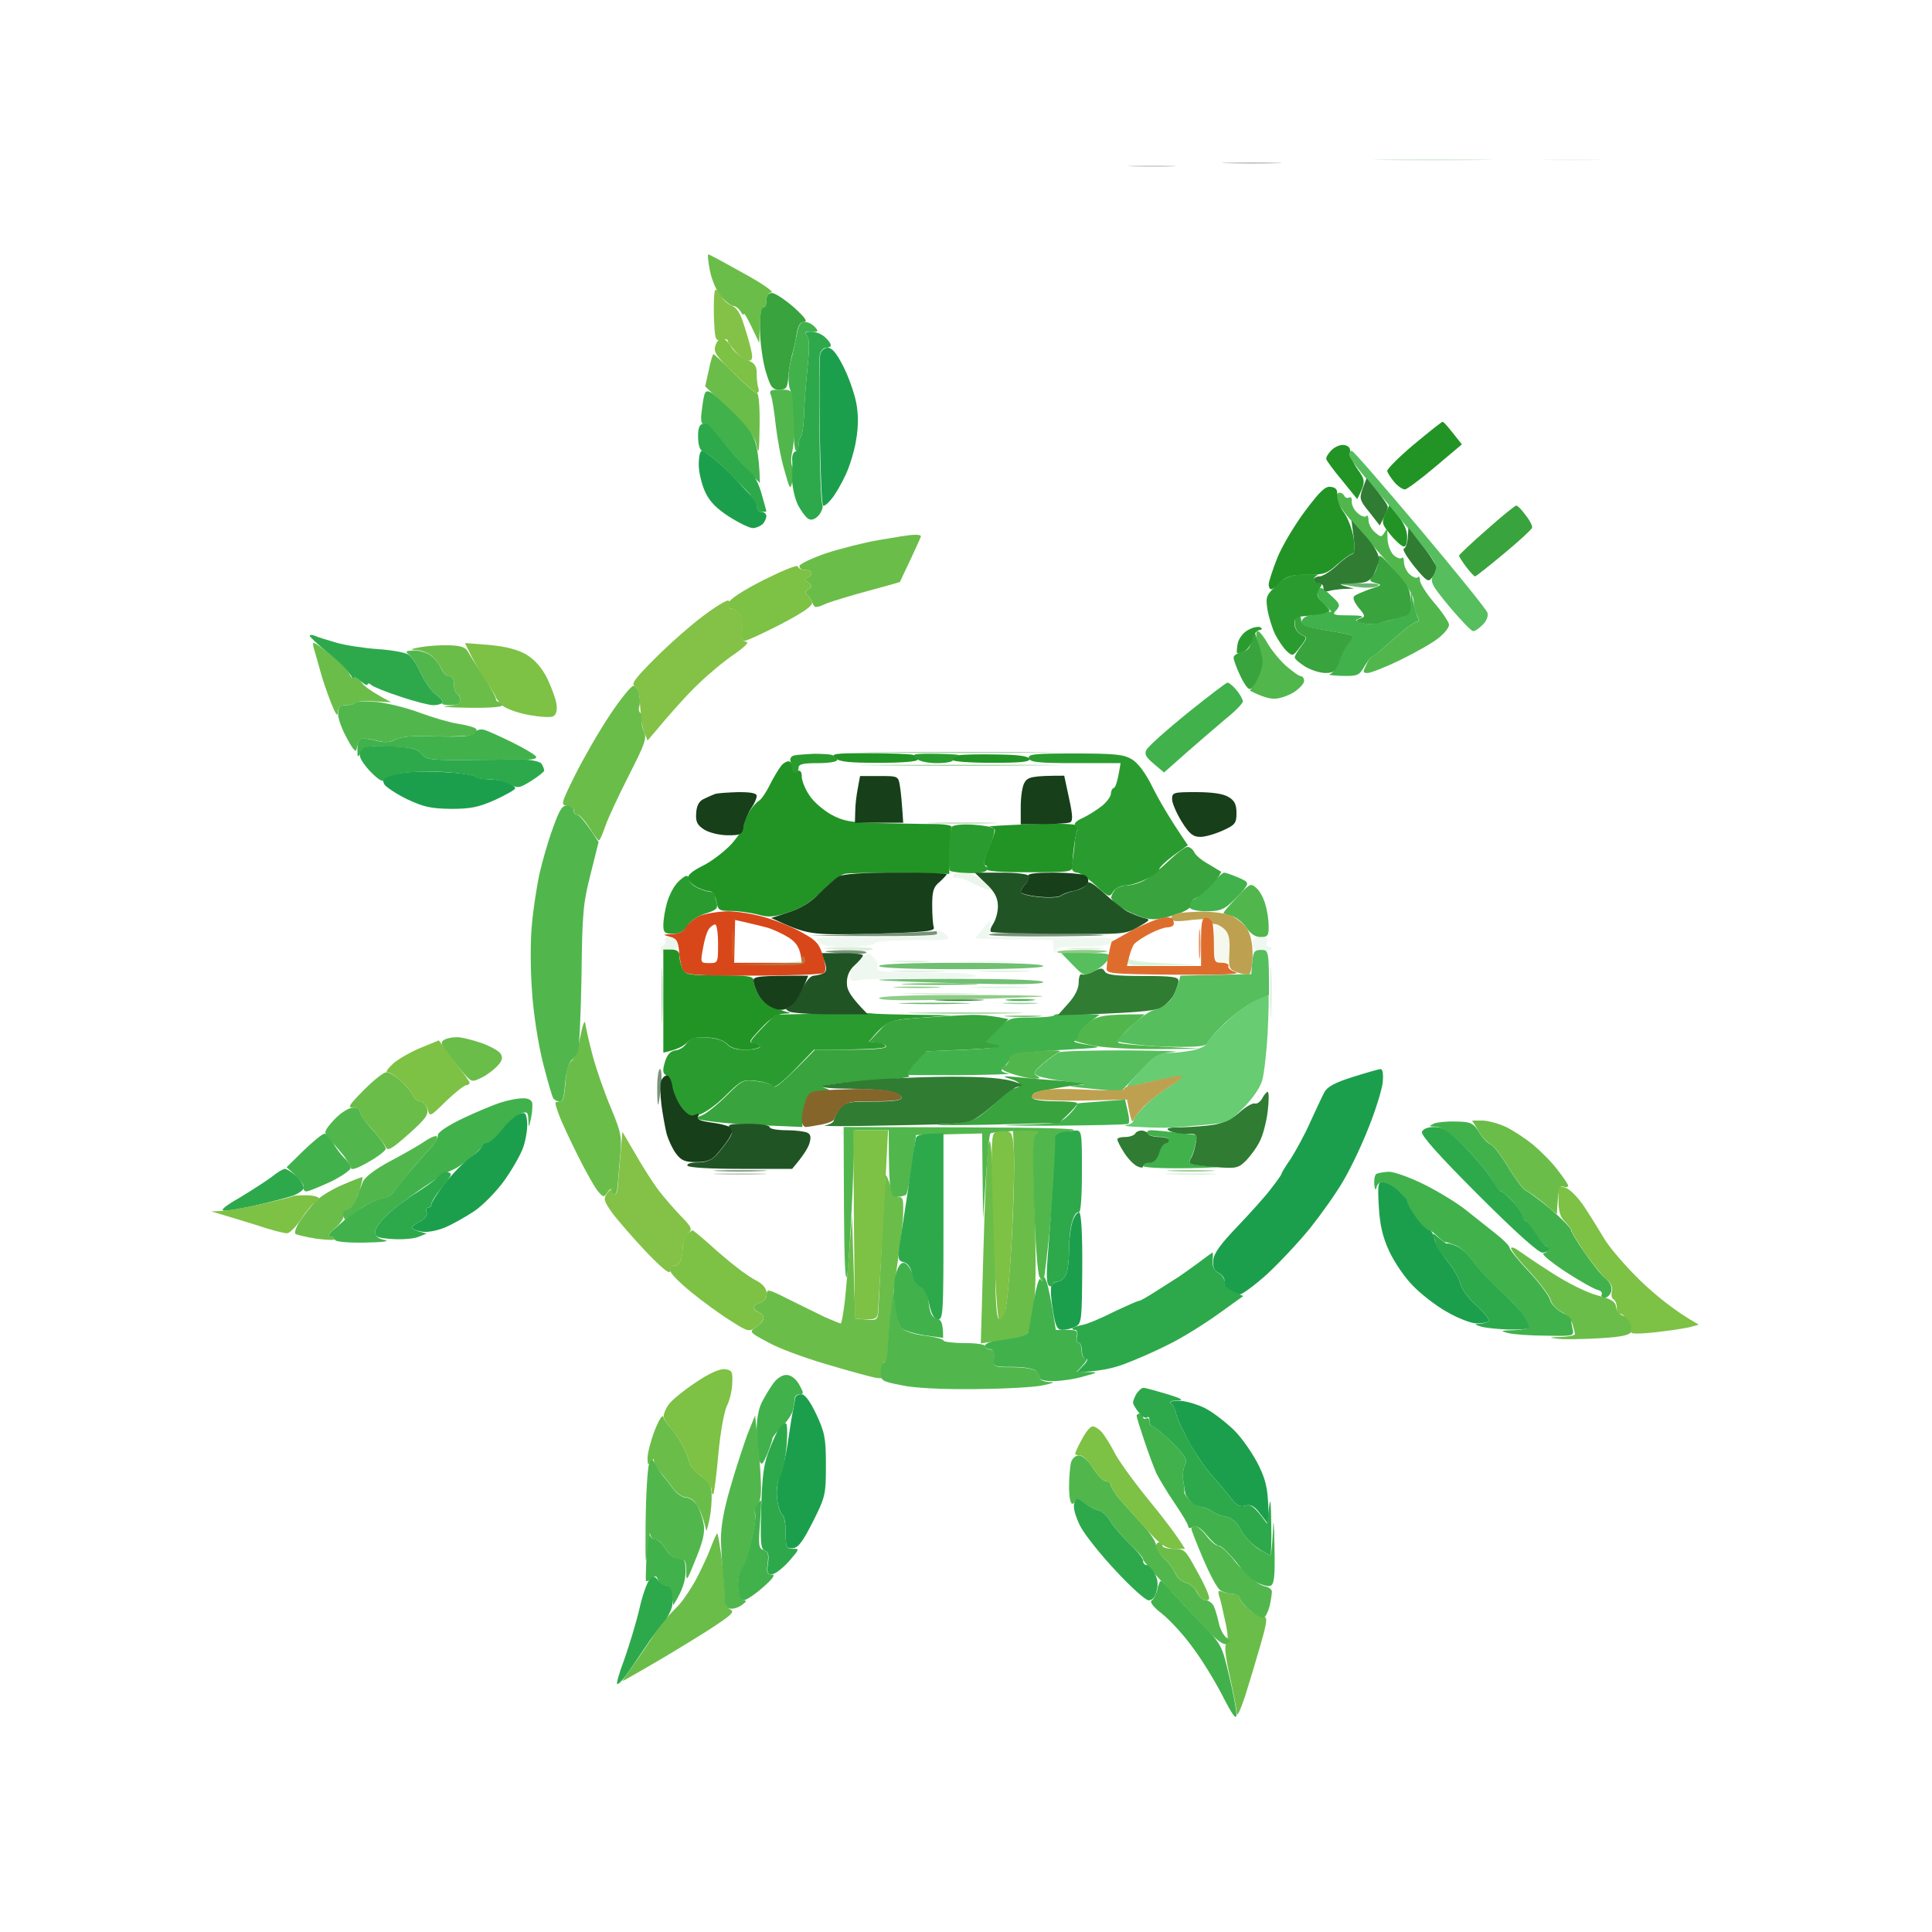 <svg version="1.2" xmlns="http://www.w3.org/2000/svg" viewBox="0 0 600 600" width="600" height="600">
	<title>Logo SEVd</title>
	<style>
		.s0 { fill: #6bbd49 } 
		.s1 { fill: #41b14c } 
		.s2 { fill: #1c9f4c } 
		.s3 { fill: #51b74d } 
		.s4 { fill: #2da94c } 
		.s5 { fill: #7dc145 } 
		.s6 { opacity: .2;fill: #51ae53 } 
		.s7 { opacity: .1;fill: #60b864 } 
		.s8 { opacity: 1;fill: #229425 } 
		.s9 { fill: #39a33d } 
		.s10 { opacity: 1;fill: #2a9c2f } 
		.s11 { fill: #56be5d } 
		.s12 { opacity: 1;fill: #173f1a } 
		.s13 { opacity: 1;fill: #2f7c32 } 
		.s14 { opacity: 1;fill: #83c246 } 
		.s15 { opacity: 1;fill: #215425 } 
		.s16 { opacity: .1;fill: #33973a } 
		.s17 { opacity: 1;fill: #67cc72 } 
		.s18 { opacity: .5;fill: #3cab3f } 
		.s19 { opacity: .8;fill: #4eaf50 } 
		.s20 { opacity: .7;fill: #5fb853 } 
		.s21 { opacity: .7;fill: #2c9736 } 
		.s22 { opacity: .2;fill: #121913 } 
		.s23 { opacity: 1;fill: #bea150 } 
		.s24 { fill: #d84719 } 
		.s25 { opacity: .3;fill: #83da89 } 
		.s26 { opacity: .6;fill: #204b20 } 
		.s27 { opacity: 1;fill: #de6d2d } 
		.s28 { opacity: .3;fill: #304526 } 
		.s29 { opacity: .1;fill: #a0b750 } 
		.s30 { fill: #86652b } 
		.s31 { opacity: .3;fill: #288c2b } 
		.s32 { opacity: .7;fill: #db672d } 
	</style>
	<g id="Capa 6 copy 2">
		<path id="Path 0" class="s0" d="m360 479c0.6 0 1 0.4 1 1c0 0.6 1.6 1 3.5 1c3.2 0 3.7 0.4 6.6 5.8c1.8 3.1 3.6 6.7 4 8c0.7 1.7 0.5 2.2-0.6 2.2c-0.8 0-2.1-1.1-2.7-2.5c-0.7-1.4-2.3-2.7-3.5-3c-1.3-0.3-2.7-1.5-3.2-2.8c-0.5-1.2-2.1-3.3-3.5-4.7c-1.5-1.4-2.6-3.1-2.6-3.8c0-0.6 0.4-1.2 1-1.2zm19.5 15.3c0.8 0.4 2.4 0.7 3.5 0.7c1.1 0 2 0.6 2 1.2c-0.1 0.7 1.4 2.4 3.1 3.8c1.8 1.4 3.8 2.4 4.5 2.2c1.1-0.1 0.8 1.9-1.1 8.5c-1.4 4.9-3.6 12.2-4.9 16.3c-1.5 4.4-2.5 6.5-2.5 5c-0.1-1.4-1.1-6.5-2.2-11.5c-1.3-5.9-1.7-9.3-1.1-10c0.7-0.7 0.6-3.1-0.3-7c-0.7-3.3-1.5-6.9-1.9-7.9c-0.4-1.5-0.2-1.8 0.9-1.3z" />
		<path id="Path 1" class="s1" d="m354 439c0.6 0 1 0.4 1 1c0 0.6 0.4 0.8 1 0.5c0.6-0.3 1 0.2 1 1c0 0.8 0.4 1.5 1 1.5c0.6 0 3.3 2.3 6 5c4.2 4.2 4.8 5.3 4 7c-0.6 1.1-0.8 3.4-0.5 5c0.3 1.6 0.4 3.2 0.3 3.4c-0.2 0.2 0.6 1.4 1.7 2.5c1.1 1.2 2.7 2.1 3.5 2.1c0.8 0 2.4 0.6 3.5 1.4c1.1 0.8 3.1 1.5 4.5 1.7c1.5 0.3 3.1 1.6 4.3 3.9c1 1.9 3.3 4.5 5.2 5.8c1.9 1.2 3.7 2.2 4 2.2c0.3 0 0.6-3.3 0.8-7.3q0.3-7.2 0.5 4.5c0.2 9.7-0.1 11.9-1.3 12.3c-0.8 0.3-3.1-0.4-5-1.5c-1.9-1.1-3.5-2.3-3.5-2.8c0-0.4-1.4-2.4-3.2-4.4c-1.8-2.1-3.7-3.8-4.3-3.8c-0.6 0.1-2.2-1.4-3.7-3.2c-1.9-2.3-3.2-3.1-4.3-2.6c-0.8 0.5-1.5 0.4-1.5-0.2c0-0.6-1.9-3.8-4.3-7.3c-2.3-3.4-4.8-7.6-5.6-9.2c-0.7-1.6-2.4-6.1-3.7-10c-1.3-3.9-2.4-7.3-2.4-7.8c0-0.4 0.4-0.7 1-0.7zm6.5 52c0.3 0 2 1.6 3.7 3.7c1.8 2 6 6.4 9.3 9.9c5.8 6 6.1 6.7 8.2 15.8c1.3 5.3 2.3 10.7 2.3 12.1c0 1.8-1.3 0.1-4.3-5.8c-2.3-4.5-6.5-11.4-9.4-15.2c-2.8-3.9-7.1-8.5-9.5-10.4c-2.5-1.9-3.8-3.6-3.2-4c0.6-0.3 1.4-1.8 1.8-3.4c0.3-1.5 0.8-2.7 1.1-2.7z" />
		<path id="Path 2" class="s2" d="m366 435c1.9 0 5.5 1 8 2.2c2.5 1.2 6.6 4.4 9.3 7c2.6 2.6 6 7.6 7.7 11.1c2.3 4.8 3 7.6 3 18.2l-2.5-3.2c-1.9-2.6-3-3.2-4.8-2.7c-1.7 0.5-2.7-0.1-4.3-2.2c-1.2-1.6-3.8-4.7-5.8-6.9c-2-2.2-5.2-6.8-7.1-10.2c-1.9-3.5-3.8-7.5-4.2-9c-0.3-1.6-1.1-3.1-1.7-3.5c-0.6-0.4 0.5-0.8 2.4-0.8z" />
		<path id="Path 3" class="s3" d="m335.1 452c1.1 0 2.9 1.6 4.4 4c1.4 2.2 3.2 4 4 4c0.8 0 1.5 0.6 1.5 1.3c0.1 0.6 1.4 2.8 3.1 4.7c1.7 1.9 4.8 5.4 7 7.8c2.1 2.3 3.9 5 3.9 6c0 0.9 1.1 2.8 2.6 4.2c1.4 1.4 3 3.5 3.5 4.8c0.5 1.2 1.9 2.4 3.1 2.7c1.3 0.3 2.9 1.6 3.5 3c0.7 1.4 2 2.5 2.8 2.5c0.8 0 1.9 0.8 2.4 1.7c0.5 1 1.2 3.4 1.6 5.3c0.4 1.9 1.5 4 2.4 4.6c1.4 1 1.4 1.2 0.1 1.9c-1.1 0.5-3.2-1.1-7.5-5.7c-3.3-3.6-8.8-9.5-12.3-13.2c-3.4-3.6-6.2-6.9-6.2-7.3c0.1-0.5-1.8-2.6-4.2-4.9c-2.4-2.3-5.1-5.4-6-7c-0.9-1.6-2.5-3.1-3.5-3.3c-1-0.2-3-1.2-4.6-2.2c-1.5-1.1-2.7-1.5-2.7-0.9c0 0.6-0.5 1-1 1c-0.6 0-1-2.4-1-5.3c0-2.8 0.3-6.2 0.6-7.5c0.4-1.3 1.4-2.2 2.5-2.2zm36.1 22c0.7 0 2.3 1.4 3.5 3c1.3 1.7 2.9 3 3.5 3c0.7 0 2.6 1.6 4.3 3.6c1.6 2.1 4.1 4.8 5.5 6.1c1.4 1.3 3.5 2.6 4.7 2.9c1.3 0.2 2.3 1 2.3 1.7c0 0.6-0.3 2.7-0.7 4.5c-0.5 1.8-1.3 3.4-1.8 3.6c-0.6 0.3-2.5-0.8-4.2-2.2c-1.8-1.5-3.3-3.3-3.3-3.9c0-0.7-1-1.3-2.3-1.3c-1.2 0-2.9-0.5-3.8-1.2c-1-0.7-3.3-5.1-5.3-9.8c-2-4.7-3.6-8.8-3.6-9.2c0-0.5 0.6-0.8 1.2-0.8z" />
		<path id="Path 4" class="s4" d="m355.1 431c0.6 0 3.8 0.9 7.2 1.9c4.9 1.5 5.6 2 3.2 2c-1.7 0.1-2.5 0.5-1.9 0.9c0.6 0.4 1.4 1.9 1.7 3.5c0.4 1.5 2.3 5.5 4.2 8.9c1.9 3.5 5.1 8.1 7.1 10.3c2 2.2 4.6 5.3 5.8 6.9c1.6 2.1 2.6 2.7 4.3 2.2c1.8-0.5 2.8 0.1 6.8 5.6l0.6-4.9c0.4-3.6 0.6-2.4 0.7 4.9c0.1 5.4 0 9.8-0.3 9.8c-0.3 0-2.1-1-4-2.3c-1.9-1.2-4.2-3.8-5.2-5.7c-1.2-2.3-2.8-3.6-4.3-3.9c-1.4-0.2-3.4-0.9-4.5-1.7c-1.1-0.8-2.7-1.4-3.5-1.4c-0.8 0-2.3-0.7-3.2-1.7c-0.9-1-1.7-2.1-1.7-2.6c-0.1-0.4-0.3-2.1-0.6-3.7c-0.3-1.6-0.1-3.9 0.5-5c0.8-1.7 0.2-2.8-4-7c-2.8-2.8-5.5-5-6-5c-0.6 0-1-0.8-1-1.8c0-0.9-0.3-1.4-0.7-1c-0.4 0.4-1.6-0.2-2.6-1.5c-1-1.2-1.8-2.6-1.8-3c-0.1-0.5 0.4-1.7 1-2.8c0.7-1 1.6-1.9 2.2-1.9zm-18.2 35.9c1.4 1 3.4 2 4.4 2.2c1 0.2 2.6 1.7 3.5 3.3c0.9 1.6 3.6 4.7 6 7c2.4 2.3 4.3 4.7 4.2 5.3c0 0.7 0.4 1.3 1 1.3c0.5 0 1.7 1.1 2.5 2.5c1 1.7 1.3 3.5 0.7 5.5c-0.4 2-1.3 3-2.5 3c-0.9 0-5.6-4.2-10.3-9.3c-4.7-5-9.7-11.3-11-13.9c-1.4-2.9-2.2-5.6-1.8-6.8c0.6-2 0.7-2 3.3-0.1z" />
		<path id="Path 5" class="s5" d="m339.3 443c0.6-0.1 1.9 0.7 2.8 1.7c0.9 1 2.6 3.7 3.8 6c1.1 2.4 5.8 8.9 10.4 14.6c4.6 5.6 9.1 11.4 11.7 15.7h-3.3c-2.6-0.1-4.2-1.1-8.4-5.8c-2.8-3.1-6.5-7.3-8.2-9.2c-1.7-1.9-3-4.1-3.1-4.8c0-0.6-0.7-1.2-1.5-1.2c-0.8 0-2.6-1.8-4-4c-1.4-2.2-3.2-4-4-4c-0.8 0-1.5-0.2-1.6-0.5c0-0.3 0.9-2.4 2.1-4.5c1.1-2.2 2.6-4 3.3-4z" />
		<path id="Path 6" class="s6" d="m445 49.4c16.2 0 22.8 0.2 14.5 0.3c-8.3 0.2-21.5 0.2-29.5 0c-8-0.1-1.2-0.3 15-0.3z" />
		<path id="Path 7" class="s7" d="m488 49.4c8 0 11.4 0.2 7.5 0.3c-3.9 0.2-10.4 0.2-14.5 0c-4.1-0.1-1-0.3 7-0.3z" />
		<path id="Path 8" class="s0" d="m220 79c0.3 0 5.1 2.6 10.8 5.8c5.7 3.1 9.6 5.8 8.8 6c-1 0.1-1.6 1.2-1.6 2.7c0 1.4-0.4 2.3-1 2c-0.6-0.3-1 1.8-1.2 11l-2.4-5c-1.3-2.8-2.4-4.5-2.4-4c0 0.5-0.5 0.2-1-0.8c-0.6-0.9-1.6-1.7-2.3-1.7c-0.6 0-2.3-1.3-3.7-2.8c-1.4-1.6-2.9-5.1-3.5-8c-0.6-2.9-0.8-5.2-0.5-5.2zm1.6 31c0.2 0 3.1 2.7 6.4 6c3.3 3.3 6.4 6 7 6c0.6 0 1 4 0.9 10.3c-0.1 7.8-0.3 9.3-0.9 6.2c-0.6-3.2-2.3-5.4-16-18.5l1.1-5c0.6-2.8 1.2-5 1.5-5zm62.1 56.1c1.3-0.1 2.3 0.1 2.3 0.4c0 0.3-1.5 3.5-3.2 7.2c-1.8 3.8-3.3 6.9-3.3 7c0 0.1-4.3 1.3-9.5 2.7c-5.2 1.4-11.2 3.2-13.3 4c-3.4 1.5-3.7 1.5-4.4-0.2c-0.3-0.9-1.1-2-1.7-2.5q-1.1-0.7 0.4-1.7c1.3-0.9 1.3-1.1 0-2.1c-1.1-0.8-1.2-1.2-0.3-1.5c0.7-0.2 1.3-0.8 1.3-1.4c0-0.6-0.9-1-2-1c-1.1 0-1.9-0.6-1.7-1.3c0.2-0.6 3.9-2.4 8.3-3.9c4.3-1.4 11.7-3.3 16.4-4.1c4.7-0.8 9.5-1.6 10.7-1.6zm-181.3 37c3.1 2.4 5.8 5.2 6.1 6.1c0.3 1 1 1.6 1.5 1.3c0.6-0.3 1.6 0.4 2.3 1.4c0.6 1.1 3 2.9 9.2 6.2l-5.2-0.3c-2.8-0.2-5.5 0-5.9 0.4c-0.4 0.5-1.8 0.8-3.1 0.8c-1.7 0-2.3 0.6-2.4 2.2q0 2.3-2-2.7c-1.1-2.8-2.7-7.3-3.4-10c-0.8-2.8-1.7-6.1-2.1-7.4c-0.6-2.2-0.1-2 5 2zm37-2.7c3.8 0.1 5.2 0.6 6 2.1c0.6 1.1 2.8 4.6 4.9 7.7c2 3.2 3.7 6.2 3.7 6.8c0 0.6 0.5 1 1 1c0.6 0 1 0.4 1 1c0 0.6-4.1 0.9-10.7 0.8c-6-0.1-8.9-0.3-6.5-0.5c2.9-0.2 4.2-0.8 4.2-1.8c0-0.8-0.4-1.7-1-2c-0.6-0.3-1-1.6-1-3c0-1.6-0.6-2.5-1.5-2.5c-0.8 0-1.9-1-2.4-2.3c-0.5-1.2-1.9-3-3-4c-1.2-0.9-3.3-1.8-4.8-1.8c-2.2-0.2-1.9-0.3 1.2-0.9c2.2-0.4 6.2-0.7 8.9-0.6zm57.3 12.6c0.7 0 1.5 1.1 1.8 2.5c0.3 1.4 0.3 3.2 0 4c-0.3 0.8 0 1.7 0.5 2c0.6 0.3 0.7 1.1 0.4 1.7c-0.3 0.7-0.1 2.4 0.5 3.8c1.1 2.2 0.5 3.8-4.7 14c-3.2 6.3-6.5 13.4-7.3 15.8c-0.8 2.3-1.6 4.2-1.9 4.2c-0.3 0-1.6-1.8-3-4c-1.4-2.2-3.1-4-3.7-4c-0.7 0-1.2-0.6-1-1.2c0.1-0.7-0.8-1.4-2-1.5c-2.2-0.3-2.2-0.5 2.3-9.6c2.5-5 7.3-13.4 10.7-18.5c3.3-5 6.7-9.2 7.4-9.2zm-14.9 105c0.2 1.4 1.2 5.9 2.3 10c1.1 4.1 3.6 11.3 5.6 16c3.3 8 3.5 8.9 2.8 16c-0.3 4.1-0.7 8.3-0.8 9.2c-0.1 1-0.5 1.8-0.9 1.8c-0.5 0-0.8-0.6-0.8-1.3c-0.1-0.7-0.6-0.5-1.3 0.5c-1.1 1.7-1.3 1.7-2.8 0c-0.9-0.9-3.8-6-6.4-11.2c-2.6-5.2-5.4-11.2-6.1-13.3c-1.2-3.3-1.2-3.7 0.2-3.5c1.2 0.2 1.6-1 2-5.7c0.2-3.8 0.9-6.4 1.9-7c0.8-0.6 2-3.9 2.7-7.5c0.8-4 1.4-5.5 1.6-4zm-39.8 4.1c1.4 0 4.8 0.9 7.5 1.8c2.8 1 5.5 2.5 6 3.4c0.7 1.2 0.5 2.1-1 3.7c-1.1 1.2-3.3 2.9-5 3.7c-2.9 1.4-3.1 1.4-5.5-1.4c-1.4-1.6-3.6-4.4-5-6.2c-2.1-2.8-2.3-3.5-1-4.2c0.8-0.5 2.6-0.8 4-0.8zm-22 10.9c0.8-0.1 2.9 1.2 4.5 2.7c1.7 1.5 3.4 3.6 3.8 4.5c0.4 1 1.4 1.8 2.2 1.8c0.8 0 1.8 1 2.1 2.2c0.6 1.9-0.4 3.3-5.7 8c-5.3 4.7-6.5 5.4-7.1 4c-0.4-0.9-2.4-3.5-4.4-5.7c-2.1-2.2-3.7-4.6-3.6-5.3c0.1-0.6-0.8-1.2-2-1.2c-2 0-1.5-0.7 3.2-5.5c3-3 6.1-5.5 7-5.5zm337.2 15h3.1c1.8 0 5 0.9 7.2 1.9c2.2 1 6 3.5 8.5 5.5c2.5 2.1 6 5.6 7.7 7.9c1.8 2.3 3.3 4.5 3.3 4.9c0 0.5-0.7 0.6-1.5 0.3c-1.2-0.4-1.6 0.5-2 8.6l-4-3.4c-2.2-1.8-4.7-3.6-5.5-3.9c-0.8-0.3-3.3-3.5-5.5-7.2c-2.2-3.7-4.7-6.9-5.5-7.2c-0.8-0.3-2.5-2-3.7-3.9zm-142.6 3h4.5c3.2 0 4 0.3 3 0.9c-1.3 0.9-1.4 4.1-0.8 24.3c0.5 15.3 0.4 25.3-0.3 29.3c-0.6 3.3-1.2 6.8-1.5 7.7c-0.2 1-1.7 2-3.2 2.2c-1.5 0.3-4.8 0.8-11.7 1.8l0.8-28.4c0.4-15.6 1.1-30.4 1.5-32.8c0.6-3.5 0.9-1.3 1.5 10c0.3 7.9 0.7 20.9 0.7 28.7c0 8.5 0.4 14.5 1 14.8c0.5 0.2 1.4-0.8 2-2.3c0.6-1.5 1.5-11.5 2.1-22.2c0.6-10.8 0.9-22.8 0.7-26.8zm-202 14.6c0 0.2-0.1 1.1-0.4 2.1c-0.2 1-0.5 2-0.6 2.3c-0.2 0.3-0.7 1.5-1.1 2.8c-0.5 1.3-1.7 2.5-2.6 2.8c-1 0.2-1.5 1-1.2 1.7c0.3 0.7-0.8 2.5-2.5 4c-2 1.7-2.6 2.7-1.6 2.7c0.8 0 1.5 0.4 1.5 0.8c0 0.4-2.6 0.3-5.8-0.1c-3.1-0.5-6.1-1.2-6.5-1.5c-0.5-0.4 0.2-2.3 1.5-4.2c1.3-1.9 3.4-4.6 4.8-6c1.3-1.4 5.1-3.7 8.4-5.1c3.3-1.4 6-2.5 6.1-2.3zm163.9 2.7c0.7 2.4 1.6 3.6 2.6 3.5c1.2-0.2 1.5 0.7 1.4 4.2c0 2.5-0.6 8.3-1.3 13c-0.7 4.7-1.7 11.9-2.2 16c-0.6 4.1-1.1 9.9-1.2 12.8c-0.1 2.9-0.6 5.2-1.2 5.2c-0.5 0-0.8 1.2-0.5 2.7c0.5 2.5 0.3 2.6-2.5 2.1c-1.6-0.3-8.5-2.2-15.2-4.2c-6.8-2-14.9-5-18-6.8c-5.8-3.1-5.8-3.2-3.5-4.7c1.3-0.9 2.3-2.1 2.2-2.8c0-0.7-0.7-1.5-1.5-1.8c-0.8-0.3-1.5-0.9-1.5-1.5c0-0.5 0.9-1.2 2-1.5c1.2-0.3 2-1.3 2-2.5c0-1.8 0.5-1.7 6.8 1.5c3.7 1.8 8.7 4.3 11.2 5.5c2.5 1.1 4.7 2 5 2c0.3 0 0.8-3.2 1.3-7.2c0.4-4 1.1-11.6 2.2-26.3l1 32l3.5 0.3c3.3 0.3 3.5 0.1 3.7-3c0.1-1.8 0.6-11.8 1.1-22.3c0.5-10.4 1-19.2 1.2-19.5c0.1-0.3 0.8 1.2 1.4 3.3zm195.1 20.1c1.1 0.8 5.8 4 10.5 7c4.8 3.1 10.9 6.1 14 6.9c4.3 1.1 5.6 1.9 5.8 3.6c0.1 1.2 1.1 2.4 2.2 2.7c1 0.2 2.2 1.1 2.5 2c0.3 0.8 0.3 2.1 0 2.9c-0.4 1.1-2.8 1.7-9.7 2.1c-5.1 0.3-10.9 0.4-12.8 0.2c-3.4-0.4-3.3-0.5 0.8-0.6c2.3-0.1 4.2-0.5 4.2-0.9c0-0.4-0.4-1.9-0.8-3.2c-0.4-1.3-1.9-3-3.4-3.7c-1.6-0.8-3-2.4-3.3-3.6c-0.3-1.3-3.2-5.2-6.5-8.8c-3.4-3.6-6-6.9-5.8-7.4c0.1-0.4 1.1-0.1 2.3 0.8zm-265.6 51.6c0.2 0.8 1.3 2.4 2.4 3.5c1 1.1 2.7 3.7 3.8 5.8c1 2 1.9 4.3 1.9 5c0 0.7 1.6 2.5 3.5 4c3.2 2.4 3.5 3.2 3.4 7.5c-0.1 2.6-0.4 5.8-1.6 9.7l-0.8-3c-0.5-1.6-1.4-4-2.2-5.2c-0.7-1.3-2.2-2.3-3.3-2.3c-1.1 0-2.9-1.2-4-2.7c-1.1-1.5-2.9-3.8-4-5c-1.1-1.3-2-2.8-2-3.5q0-1.3-1 0.2c-0.8 1.2-1 0.9-1-1.2c0-1.5 1-5.4 2.2-8.5c1.3-3.3 2.4-5.1 2.7-4.3zm16.8 36.2c0.1 0.2 0.5 2.1 0.8 4.3c0.4 2.2 0.9 6.3 1.1 9c0.3 2.8 0.4 6 0.4 7.3c0 1.2 0.8 2.6 1.8 3.1c1.4 0.7 0 1.9-7.3 6.6c-4.9 3.1-12.8 7.9-17.5 10.6c-4.7 2.7-8.6 5-8.7 4.9c-0.2 0 1.4-2.3 3.5-5.2c2.1-2.9 4.5-6.5 5.5-8c0.9-1.5 2.5-3.8 3.5-5c0.9-1.2 2.9-3.3 4.3-4.7c1.5-1.4 4-5.1 5.7-8.1c1.6-3 3.8-7.6 4.8-10.3c1-2.6 1.9-4.6 2.1-4.5z" />
		<path id="Path 9" class="s1" d="m249.8 100c0.9-0.1 2.4 0.6 3.2 1.5c1.3 1.4 1.2 1.6-1 1.5c-1.9-0.1-2.3 0.2-1.4 1.2c0.8 0.9 0.8 3.9 0.2 9.8c-0.5 4.7-1 11.3-1.1 14.7c-0.1 3.4-0.6 6.5-1 7c-0.4 0.4-0.7 1.6-0.7 2.5c0 1-0.3 1.8-0.8 1.8c-0.4 0-0.8-3.9-0.9-8.8c-0.1-4.8-0.5-9.4-0.9-10.2c-0.4-0.8-0.6-2.8-0.5-4.5c0.1-1.7 0.6-4.3 1.1-6c0.4-1.7 1.1-4.7 1.5-6.8c0.4-2.6 1.1-3.7 2.3-3.7zm-29 21.9c0.9 0.5 4.3 3.6 7.5 6.8c4.6 4.6 6 6.8 6.7 10.3c0.5 2.5 0.9 6 1 11l-2.3-2.3c-1.2-1.2-4.9-5.4-8.1-9.2c-3.3-3.9-6.4-6.9-7-6.8c-0.7 0.2-1-1-0.8-3c0.2-1.7 0.5-4.2 0.8-5.5c0.4-1.8 0.9-2 2.2-1.3zm192.5 63c2.9 2.6 3 3.1 1.7 4.6c-1.4 1.4-1 1.6 4 1.6c3.7 0 4.8 0.3 3.5 0.8c-1.9 0.8-1.9 0.8 0.5 1.5c1.4 0.5 3.6 0.5 5 0.1c1.4-0.3 4.2-1 6.2-1.6c3.5-0.8 3.8-1.2 4-8.4l0.7 3.5c0.4 1.9 1 4.1 1.4 4.8c0.3 0.6 0.3 1.2-0.1 1.2c-0.4 0-2 1-3.6 2.2c-1.6 1.3-4.5 3.8-6.5 5.6c-2 1.8-3.8 3.3-4.1 3.2c-0.3 0-1.3 1.4-2.3 3c-1.6 2.8-2.1 3-7 2.9c-2.8-0.1-4.5-0.3-3.7-0.5c0.8-0.2 2.1-2.1 2.9-4.2c0.7-2 2.1-4.5 3-5.5c0.9-0.9 1.4-1.9 1.1-2.2c-0.3-0.3-4-1.1-8.3-1.8c-6-0.9-7.7-1.5-7.5-2.7c0.2-0.8 1.2-1.6 2.3-1.8c1.1-0.1 3.1-0.5 7-1.3l-2.5-2.4c-1.7-1.7-2.2-3-1.7-4c0.7-1.4 1.3-1.2 4 1.4zm-32.1 27.1c0.5 0 1.7 1 2.8 2.3c1 1.2 1.9 2.8 2 3.5c0 0.6-2.4 3.1-5.3 5.4c-2.8 2.4-8.3 7-19.2 16.7l-3.2-2.7c-2.5-2.1-3-3.1-2.2-4.4c0.5-1 6.2-6.1 12.6-11.3c6.5-5.2 12.1-9.5 12.5-9.5zm-230.7 14.7c1.1 0.3 5 2.1 8.7 3.9c3.8 1.9 7 3.8 7.3 4.4c0.3 0.6-1.2 1-3.8 0.9c-2.3 0-10.1 0-17.2 0.1c-11.8 0.1-13.1-0.1-14.5-1.8c-1.2-1.6-3-2.1-9.4-2.3c-6.9-0.4-8-0.2-9.2 1.6c-1.4 1.9-1.4 1.9-1.4-0.7c0-1.6 0.4-3 1-3.3c0.5-0.3 2.7-0.1 4.7 0.5c2.8 0.7 4.5 0.6 6.3-0.4c1.7-0.9 5.6-1.2 12.7-0.9c8.1 0.2 10.6 0 11.5-1.2c0.8-0.8 2.1-1.2 3.3-0.8zm229.7 44.3c0.4 0 2.4 0.7 4.3 1.5c3.1 1.3 3.3 1.7 2.2 3.2c-0.6 1-2.6 3-4.2 4.5c-2.4 2.3-3.9 2.8-7.8 2.8c-2.7 0-5-0.5-5.4-1.2c-0.4-0.8 0.2-1.7 1.2-2.3c1.1-0.6 3.5-2.7 5.4-4.7c1.9-2.1 3.8-3.8 4.3-3.8zm-38.7 44.1l-3.3 2.5c-1.7 1.3-3.2 3.1-3.2 3.9c0 0.8-0.6 1.7-1.3 1.8c-0.6 0.2 1.3 0.8 4.3 1.2c5 0.8 4.1 0.9-9 1.6c-10.5 0.6-14.6 1.1-15 2.1c-0.2 0.7-1 1.9-1.7 2.6c-0.7 0.6-1.3 1.4-1.3 1.7c0 0.3 1 0.7 2.2 0.9c1.3 0.2-5.5 0.4-15 0.5c-9.4 0-17.2 0-17.2-0.1c-0.1-0.2 1.4-1.9 6.5-7.3l12.5-0.5c10.1-0.5 11.9-0.8 6-2.5l3.7-3.8c3.7-3.6 4.1-3.7 10.5-3.7c3.8 0 7-0.3 7.2-0.7c0.2-0.5 3.5-0.7 14.1-0.2zm-179.3 26c1.8-0.1 2.9 0.5 3.1 1.5c0.1 0.8 0 2.9-0.4 4.7c-0.7 3.1-0.7 3.1-0.8 0.5c-0.1-2.4-0.4-2.7-2.3-2c-1.2 0.4-3.8 2.6-5.7 5c-2 2.3-3.9 4.2-4.3 4.2c-0.5 0-2.5 1.6-4.5 3.5c-2.1 1.9-4.9 4-6.3 4.6c-1.4 0.6-3 1.4-3.6 1.8c-0.6 0.3-3.8 2.4-7 4.6c-3.2 2.2-7.7 5.5-9.9 7.5c-2.2 2-4 4.5-4 5.5c0 1.4 0.9 2.2 3 2.6c1.8 0.4-0.8 0.7-6.2 0.8c-5.6 0.1-9.3-0.3-9.3-0.9c0-0.6-0.7-1-1.5-1c-0.9 0-0.2-1.1 1.8-2.7c1.7-1.5 3.4-3 3.7-3.4c0.3-0.3 2.5-1.8 5-3.2c2.5-1.5 5.3-2.7 6.3-2.7c0.9 0 2.3-0.8 3-1.9c0.6-1 3.2-4.2 5.7-7.1c2.5-2.9 5.3-6.1 6.3-7.1c0.9-1.1 1.7-2.6 1.7-3.4c0-0.9 3.2-3 7.8-5.2c4.2-2 9.5-4.2 11.7-4.9c2.2-0.7 5.2-1.3 6.8-1.3zm187.2 0.4l0.8 3.5c0.5 1.9 0.6 3.7 0.2 4c-0.4 0.3-11.3 0.5-24.3 0.6c-13 0-17.7-0.1-10.3-0.3c13.4-0.4 13.4-0.4 16.4-3.3c1.6-1.7 2.6-3.1 2.1-3.2c-0.5-0.1 2.7-0.4 7.1-0.7zm103 6.8c4.4 0.1 5.2 0.5 7 3.4c1.1 1.8 2.7 3.4 3.5 3.7c0.8 0.2 3.3 3.5 5.5 7.1c2.2 3.7 4.7 7 5.5 7.3c0.8 0.3 4.3 2.9 7.8 5.8c3.4 3 6.2 5.8 6.2 6.4c0 0.5 1.9 3.7 4.3 7.1c2.3 3.4 5.2 7 6.5 8c1.4 1.2 2 2.6 1.7 3.9c-0.3 1.1-1.2 2-2 2c-0.8 0-1.3-0.5-1-1c0.3-0.6-0.3-1.2-1.2-1.4c-1-0.2-5.5-2.7-10.1-5.7c-4.5-3-7.6-5.5-6.7-5.7c0.8-0.1 1.5-0.7 1.5-1.2c0-0.6-0.3-1-0.7-1c-0.5 0-1.9-1.8-3.3-4c-1.4-2.2-2.8-4-3.2-4c-0.5 0-0.8-0.6-0.8-1.3c0-0.7-1.4-2.7-3-4.5c-1.7-1.8-3.3-3.2-3.7-3.2c-0.5 0-1.2-0.8-1.8-1.9c-0.5-1-2.1-3.4-3.5-5.2c-1.4-1.8-4.7-5.4-7.5-8.1c-3.2-3.2-5.9-4.9-7.5-4.9c-2.3-0.1-2.3-0.1-0.5-1c1.1-0.4 4.2-0.7 7-0.6zm-94.9 2.7c1.1 0 4.7 0.3 14.3 1.5l-0.6 3c-0.3 1.6-1 3.5-1.4 4.2c-0.6 0.8-0.4 1.4 0.4 1.7c0.6 0.3 3.7 0.7 6.7 0.9c3 0.1-0.7 0.4-8.2 0.5c-8.7 0.1-13.8-0.2-13.8-0.8c0-0.6 0.9-1 2-1q2 0 3-3c0.6-1.7 1.5-3 2-3c0.6 0 1-0.5 1-1c0-0.6-1.3-1-3-1c-1.6 0-3.3-0.5-3.6-1c-0.3-0.6 0.2-1 1.2-1zm-256.8 1.1c0.6-0.1 1.8 1.1 2.6 2.6c0.8 1.5 2.4 3.7 3.5 4.8c1.2 1.1 2.2 2.5 2.1 3.2c0 0.7-2.8 2.6-6.2 4.3c-3.5 1.6-6.9 3-7.5 3c-0.7 0-1.1-0.6-0.9-1.3c0.2-0.7-0.9-2.4-5.3-6.2l5.2-5.1c2.9-2.8 5.8-5.2 6.5-5.3zm330.6 11.8c1.7 0 6.7 1.8 11.1 4c4.4 2.2 10.3 5.8 13 8c2.8 2.2 6.9 5.5 9.2 7.3c2.3 1.8 4.2 3.7 4.2 4.3c0 0.5 2.7 3.9 6.1 7.5c3.3 3.5 6.2 7.5 6.5 8.7c0.3 1.3 1.9 2.9 3.5 3.8c1.6 0.8 3 1.8 3 2.2c0 0.4 0.2 1.8 0.5 3c0.5 2.2 0.3 2.3-8.2 2.1c-4.9 0-10.2-0.4-11.8-0.8c-2.7-0.7-2.5-0.8 1.8-0.9c2.6-0.1 4.7-0.5 4.7-0.9c0-0.4-0.8-2.1-1.8-3.7c-1-1.7-4.2-5.1-7.1-7.5c-2.8-2.5-6.5-6.4-8.1-8.8c-1.7-2.3-4.2-4.8-5.7-5.4c-1.6-0.6-3-1.1-3.3-1c-0.3 0.1-1.4-0.8-2.5-1.9c-1.1-1.1-2.4-2-3-1.9c-0.5 0-2.2-1.8-3.7-4c-1.6-2.2-2.8-4.5-2.8-5c0-0.6-1.4-2.2-3-3.5c-1.6-1.4-3.7-2.5-4.5-2.5c-0.8 0-1.7 0.8-1.9 1.7q-0.4 1.7-0.7-0.8c-0.1-1.4 0.1-2.9 0.6-3.3c0.5-0.3 2.2-0.6 3.9-0.7zm-150.5 28.3c0.8 0.1 2 1.7 2.6 3.6c0.5 1.8 1.8 3.5 2.8 3.7c1.2 0.3 1.8 1.8 2.2 5c0.4 3.4 1 4.6 2.5 5c1.4 0.3 2 1.3 2 6l-5.7-0.8c-3.2-0.5-6.5-1.5-7.3-2.3c-0.8-0.8-1.8-4.1-2.1-7.2c-0.4-3.3-0.2-7.4 0.4-9.5q1.1-3.8 2.6-3.5zm42.3 5.1c0.6 0.8 0.8 0.7 0.8-0.3c0.1-0.9 0.6-0.4 1.1 1c0.5 1.3 1.4 5.3 2.9 15h3.5c3 0 3.4 0.3 3 2c-0.3 1.1 0 2 0.5 2c0.6 0 1 1.1 1 2.5c0 1.3 0.6 2.5 1.3 2.4c0.7 0 0.4 0.8-2.8 4.1l3.5 0.1c3.3 0 3.3 0.1-1.5 1.4c-2.7 0.8-6.9 1.4-9.2 1.4c-2.4 0.1-4.3-0.4-4.3-0.9c0-0.6-0.6-1.6-1.2-2.3c-0.8-0.7-3.8-1.2-7.3-1.2c-5.9 0-6-0.1-5.7-2.8c0.1-1.9-0.3-2.7-1.3-2.7c-0.8 0-1.5-0.5-1.5-1c0-0.6 1.2-1.2 2.8-1.5c1.5-0.2 4.4-0.7 6.5-1c2-0.3 3.9-1.1 4.1-1.8c0.2-0.7 1-4.9 1.7-9.4c0.8-4.5 1.7-7.7 2.1-7zm-78.9 29.7c1.4 0 2.9 1.1 4 3c1.4 2.5 1.5 3 0.2 3c-0.8 0-1.5 0.5-1.6 1.2c0 0.7-0.2 2.3-0.5 3.5c-0.2 1.3-1.7 3.6-3.4 5.3c-1.6 1.6-3 3.3-3 3.7c0 0.4-0.7 2.6-1.6 4.8c-1.5 3.5-1.8 3.7-2.5 2c-0.4-1.1-0.8-4.8-0.8-8.3c-0.1-3.9 0.5-7.4 1.5-9.5c0.9-1.8 2.5-4.5 3.6-6c1.1-1.6 2.8-2.7 4.1-2.7zm-7.9 39c0.2 0 0 3.3-0.3 7.4c-0.5 6.5-0.4 7.5 1.2 8c1.3 0.4 1.6 1.3 1.2 4.1c-0.4 2.8-0.2 3.5 1.3 3.5c1.2 0 0.4 1.2-2.8 4c-2.5 2.2-5.2 4-6 4c-1.1 0-1.6-1.3-1.7-4.3c-0.1-2.3 0.4-4.9 1.1-5.7c0.8-0.9 2.1-4.7 3-8.5c1-3.9 1.5-7.7 1.2-8.5c-0.4-0.9-0.1-2.1 0.5-2.8c0.6-0.7 1.2-1.2 1.3-1.2zm-34.7 10.2c0.1 1 1 1.8 1.8 1.8c0.8 0 2.3 1.3 3.3 3c1.1 1.9 2.5 3 4 3c1.9 0 2.2 0.5 2.2 4.2c0 2.4-0.8 5.6-3.8 10.3l-0.6-3.3c-0.4-2.3-1-3.1-2.1-2.7c-0.9 0.3-1.7-0.3-2-1.5c-0.4-1.7-0.8-1.8-2-0.8c-0.9 0.7-1.7 1-1.8 0.8c-0.1-0.3 0-4.1 0.2-8.5c0.2-4.4 0.6-7.2 0.8-6.3z" />
		<path id="Path 10" class="s2" d="m257.1 108c1.3 0 2.8 1.8 4.8 5.8c1.6 3.1 3.4 8.2 4 11.2c0.7 3.7 0.7 7.5 0 11.5c-0.5 3.3-2 8.3-3.3 11c-1.3 2.8-3.2 6.1-4.4 7.5c-1.1 1.4-2.3 2.3-2.6 2c-0.4-0.3-0.8-10.4-1-22.5c-0.2-12.1-0.1-23 0.1-24.3c0.3-1.3 1.2-2.2 2.4-2.2zm-39.1 32c0.5 0 2.9 1.7 5.2 3.7c2.4 2.1 5.2 4.9 6.3 6.2c1.1 1.3 2.8 3.1 3.7 4c1 0.8 1.8 2.3 1.8 3.3c0 1 0.7 1.8 1.5 1.8c0.8 0 1.5 0.6 1.5 1.3c0 0.6-0.5 1.8-1.2 2.5c-0.7 0.6-2 1.2-3 1.2c-1 0-4.3-1.6-7.3-3.5c-3.9-2.5-6.1-4.7-7.5-7.7c-1.1-2.4-2-6.2-2-8.5c0-2.4 0.4-4.3 1-4.3zm-80 99.8c4.7 0.2 8.9 0.9 9.5 1.3c0.5 0.5 2.5 0.9 4.2 0.9c1.8 0 4.4 0.4 5.8 1c1.4 0.6 2.5 1.3 2.5 1.8c0.1 0.4-2.8 2-6.2 3.6c-5.2 2.3-7.6 2.8-13.8 2.8c-6.3-0.1-8.5-0.6-13.8-3.1c-3.4-1.7-6.5-3.8-6.9-4.6c-0.4-0.9-0.5-1.8-0.3-2c0.3-0.3 2.7-0.9 5.5-1.4c2.7-0.5 8.8-0.6 13.5-0.3zm290.7 92.2q1.1 0 0.7 4.3c-0.3 2.3-2.2 8.5-4.3 13.7c-2 5.2-5.5 12.6-7.8 16.5c-2.2 3.9-7 10.6-10.5 15c-3.6 4.4-9.6 10.8-13.4 14.3c-3.8 3.4-7.6 6.2-8.4 6.2c-0.8 0-2.3-0.5-3.4-1.2c-1-0.7-1.6-2-1.4-2.8c0.3-0.8-0.5-2-1.6-2.6c-1.5-0.7-2-1.8-1.8-4c0.1-2.1 2.3-5.1 7.5-10.5c3.9-4.1 8.7-9.4 10.4-11.7c1.8-2.3 3.3-4.4 3.3-4.7c0-0.3 1.3-2.4 2.9-4.7c1.5-2.4 4.3-7.4 6-11.3c1.8-3.9 3.7-8 4.4-9.3c0.9-1.7 3.3-3 8.7-4.7c4.1-1.3 8-2.4 8.7-2.5zm-265 16.3c0.2 1.8-0.3 5.2-1.1 7.7c-0.8 2.5-3.6 7.3-6.1 10.8c-2.5 3.4-6.6 7.6-9.3 9.4c-2.6 1.7-6.6 4-9 5c-2.4 1-5.5 1.6-7.2 1.3c-1.7-0.3-3-0.8-3-1.2c0-0.5 1.1-1.4 2.5-2c1.5-0.8 2.3-1.9 2-2.8c-0.3-0.8-0.1-1.5 0.5-1.5c0.5 0 1-0.4 1-1c0-0.6 1.8-3.4 4-6.3c2.2-2.8 5.8-6.6 8-8.2c2.2-1.6 4-3.3 4-3.8c0-0.4 0.6-0.7 1.2-0.7c0.7 0 2.8-1.8 4.5-4c1.8-2.3 4.3-4.5 5.5-5c1.9-0.7 2.2-0.4 2.5 2.3zm265.7 18.7c0.9 0 3 1.1 4.6 2.5c1.6 1.4 3 2.9 3 3.5c0 0.6 1.2 2.8 2.8 5c1.5 2.2 3.3 4 4 4c0.6 0 1.4 1.2 1.7 2.8c0.3 1.5 2.1 4.5 3.9 6.7c1.9 2.2 3.7 5.4 4.1 7c0.4 1.8 2.4 4.6 5.1 7c2.4 2.2 4.1 4.3 3.7 4.8c-0.3 0.4-2 0.7-3.7 0.7c-1.7 0-5.8-1.6-9.1-3.5c-3.3-1.8-8.1-5.5-10.7-8.2c-2.6-2.6-5.9-7.5-7.4-10.8c-2-4.3-2.9-8.2-3.2-13.8c-0.4-6.6-0.2-7.7 1.2-7.7zm-94.2 9.6c0.6 0.3 1 7.2 0.9 17.5c-0.1 15.8-0.2 17-2.1 17.9c-1.1 0.6-2.9 1-4 1c-1.7 0-2.2-1-3-6c-0.6-3.3-0.8-6.7-0.5-7.5c0.3-0.8 1.2-1.5 2-1.5c0.8 0 1.9-0.9 2.5-2c0.6-1.1 1-4.6 1-7.7c0-3.2 0.5-7.3 1.1-9c0.6-1.8 1.6-3 2.1-2.7zm-86.4 56.4c1.1-0.1 2.7 2 4.7 6.2c2.6 5.6 3 7.3 3 15.8c0 9.2-0.2 9.9-4 17.5c-3.1 6.1-4.5 8.1-6.2 8.3c-2.1 0.2-2.3-0.2-2.3-4.8c0-2.7-0.4-5.2-1-5.5c-0.5-0.3-1.3-2.4-1.6-4.7c-0.4-2.8 0-5.5 0.9-7.8c0.8-1.9 2-6.9 2.5-11c0.6-4.1 1.3-8.4 1.6-9.5c0.2-1.1 0.5-2.6 0.5-3.2c0.1-0.7 0.9-1.3 1.9-1.3z" />
		<path id="Path 11" class="s3" d="m242.3 121c3.6 0 3.7 0.1 3.9 4.3c0.1 2.3 0.3 6 0.4 8.2c0.1 2.2-0.2 5.3-0.6 7c-0.4 1.7-0.4 3.7 0.1 4.5c0.4 0.8 0.5 2.8 0 4.5c-0.7 2.8-0.8 2.6-2.5-3.5c-1.1-3.6-2.2-9.9-2.7-14c-0.4-4.1-1.1-8.3-1.5-9.3c-0.6-1.4-0.2-1.7 2.9-1.7zm173.7 32c0.6 0 1.2 0.4 1.5 1c0.3 0.6 0.9 0.8 1.5 0.5c0.6-0.3 0.9 0.3 0.8 1.3c0 1.1 0.7 2.6 1.8 3.5c1 1 2.3 1.4 2.7 1c0.4-0.5 0.7 0.1 0.7 1.2c0 1.1 0.8 2.8 2 3.8c1.9 1.6 2 1.6 3 0c0.7-1.4 0.9-1.1 0.9 1.7c0 2 0.8 4.2 1.8 5.3c1 0.9 2.2 1.4 2.6 1c0.4-0.5 0.7 0.1 0.7 1.2c0 1.1 0.7 2.8 1.7 3.8c1 0.9 2.2 1.4 2.6 1c0.4-0.5 0.7 0 0.7 1c0 0.9 2 4.1 4.5 7c2.4 2.8 4.5 5.9 4.5 6.7c0.1 0.8-1.4 2.7-3.2 4.1c-1.8 1.5-7.1 4.5-11.8 6.8c-4.7 2.3-9.3 4.1-10.3 4.1c-1.5 0-1.5-0.3-0.4-2.5c0.6-1.4 1.4-2.5 1.7-2.5c0.3 0 2.1-1.4 4.1-3.2c2-1.8 4.9-4.3 6.5-5.6c1.6-1.2 3.2-2.2 3.7-2.2c0.4 0 0.3-0.9-0.3-2c-0.6-1.1-1-3.1-1-4.5q0-2.5-7.1-10.7c-4-4.6-9.4-10.8-12-13.8c-2.7-3-4.9-6.3-4.9-7.2c0-1 0.4-1.8 1-1.8zm-25.4 43c0.5 0 1.9 1.7 3 3.7c1.2 2.1 3.8 5.3 5.8 7.1c2 1.7 4 3.2 4.6 3.2c0.6 0 1 0.7 1 1.5c0 0.8-1.5 2.4-3.2 3.5c-1.8 1.1-4.5 2-6 2c-1.6 0-3.9-0.6-7.6-2.5l2-3.5c1.3-2.3 1.8-4.5 1.5-6.5c-0.3-1.7-0.9-4.2-1.3-5.7c-0.4-1.6-0.3-2.8 0.2-2.8zm-261.9 6c1.8 0 4.2 0.8 5.4 1.8c1.1 0.9 2.5 2.7 3 4c0.5 1.2 1.6 2.2 2.4 2.2c0.9 0 1.5 0.9 1.5 2.5c0 1.4 0.4 2.7 1 3c0.5 0.3 1 1.2 1 2c0 1-1 1.5-3.2 1.5c-1.7 0-2.8-0.3-2.5-0.7c0.4-0.5-0.5-1.6-1.8-2.5c-1.4-1-3.5-3.9-4.7-6.5c-1.2-2.7-2.9-5.3-3.8-6c-1.3-1-1-1.2 1.7-1.3zm-11.6 16c3.5 0.4 9.5 1.9 13.4 3.4c3.8 1.4 9.2 3 11.9 3.4c2.6 0.4 5.1 1.1 5.5 1.6c0.3 0.4-0.1 1.2-0.9 1.7c-0.8 0.5-6 0.7-11.5 0.6c-6.9-0.3-10.8 0-12.5 0.9c-1.9 1-3.5 1.1-6.5 0.3c-2.2-0.6-4.3-0.7-4.7-0.2c-0.3 0.4-0.8 1.7-1 2.7c-0.2 1.5-1 0.7-3-3c-1.5-2.7-2.8-6.1-2.8-7.6c0-2.3 0.4-2.8 2.5-2.8c1.4 0 2.6-0.4 2.8-0.8c0.2-0.4 3.2-0.5 6.8-0.2zm59.3 32.2c1.2 0.2 2 0.9 1.8 1.6c-0.1 0.6 0.4 1.2 1 1.2c0.7 0.1 2.5 2 6.7 8.5l-2.5 10c-2.3 9-2.6 12.2-2.8 31.5c-0.2 11.8-0.7 22.4-1.1 23.5c-0.5 1.1-1.5 2.4-2.2 3c-0.7 0.6-1.5 3.7-1.8 7c-0.3 4.3-0.8 5.9-1.7 5.7c-0.7-0.2-1.6-0.6-1.9-1c-0.4-0.4-1.8-5.4-3.3-11.2c-1.5-6.1-3-15.5-3.4-22.5c-0.5-6.6-0.5-15.8 0-20.5c0.4-4.7 1.5-11.6 2.3-15.5c0.9-3.9 2.7-10.3 4.2-14.3c2.2-6.2 3-7.2 4.7-7zm213.8 25.6c1.1 0.9 2.3 3.3 2.8 5.2c0.6 1.9 1 5 1 6.7c0 2.9-0.3 3.3-2.5 3.3q-2.5 0-4.5-3c-1.1-1.6-3.1-3.2-4.5-3.5c-1.4-0.3-2.5-0.7-2.5-1c0-0.3 1.9-2.5 4.2-4.9c4-4.3 4.2-4.4 6-2.8zm-98.2 29.6c10.7 0 15 0.2 9.5 0.3c-5.5 0.2-14.3 0.2-19.5 0c-5.2-0.1-0.7-0.3 10-0.3zm63.5 9.6l-4.5 4c-2.5 2.3-4.1 4.4-3.7 4.8c0.5 0.4 6.6 1 26.2 1.9l-14.5 0.1c-8.9 0-16.8-0.4-20.5-1.3c-3.3-0.7-5.4-1.4-4.8-1.4c0.7-0.1 1.2-0.7 1.1-1.5c-0.1-0.8 1.4-2.6 3.2-4c3-2.2 4.6-2.6 17.5-2.6zm-29 11.2c2.3 0 3.3 0.2 2.3 0.6c-0.9 0.4-3.1 2-5 3.6c-2.7 2.3-3 3-1.8 3.7c1.2 0.7 1 0.9-0.8 0.9c-1.2 0-4-0.6-6.2-1.3c-2.2-0.6-4-1.5-4-2c0-0.4 0.4-0.7 1-0.7c0.5 0 1.2-0.9 1.5-2c0.4-1.5 1.5-2.1 4.7-2.3c2.4-0.2 6.1-0.4 8.3-0.5zm-216.8 17.8c1.3 0 2.2 0.5 2.1 1.2c-0.1 0.7 1.7 3.3 4 5.8c2.3 2.5 4.1 5.1 4 5.8c-0.2 0.7-2.7 2.6-5.6 4.2c-3.3 1.9-5.2 2.5-5.2 1.7c-0.1-0.6-1.4-2.8-3-4.7c-1.6-1.9-3.6-4.2-4.3-5c-1.2-1.3-0.9-2 2.1-5.3c2.1-2.2 4.5-3.7 5.9-3.7zm152.3 6l37.7 0.1c25.7 0.1 36.4 0.4 33.3 1c-2.5 0.5-4.6 1-4.7 1.2c-0.2 0.1-0.5 4.7-0.8 10.2c-0.3 5.5-1 14.7-1.6 20.5c-0.6 5.8-1.3 11.6-1.5 13c-0.5 2.4-0.6 2.4-1.6 0.5c-0.6-1.1-1.3-11.4-1.7-22.8c-0.5-17.8-0.4-20.9 0.9-21.8c1.1-0.7-0.7-0.9-6.2-0.7c-4.2 0.2-7.9 0.5-8.2 0.8c-0.4 0.3-1 6.4-2.3 26.5l-0.3-26.5l-20.5 0.5l-1.2 9c-0.7 4.9-1.5 9.2-1.9 9.5c-0.3 0.3-1.5 0.6-2.5 0.7c-1.4 0.2-2-0.5-2.4-3c-0.3-1.7-0.5-6.5-0.5-17.7h-10.5l-0.8 20.2c-0.5 11.2-1.2 22.3-1.6 24.8c-0.6 2.9-0.9-4.6-1-20.8zm-126.3 3c0.2 0.6-0.5 1.9-1.4 2.9c-1 1-3.8 4.2-6.3 7.1c-2.4 2.9-5 6.1-5.7 7.2c-0.7 1-2.1 1.9-3 1.9c-1 0-3.8 1.2-6.3 2.6c-2.4 1.5-4.8 3.2-5.1 3.8c-0.4 0.6-0.9 0.4-1.2-0.7q-0.7-1.8 1.1-2.2c0.9-0.3 2.1-1.5 2.6-2.8c0.5-1.2 1-2.5 1.1-2.8c0.1-0.2 0.7-1.6 1.2-3c0.7-1.5 3.8-3.9 8.5-6.4c4-2.1 8.9-4.9 10.8-6.2c1.9-1.3 3.6-1.9 3.7-1.4zm141.8 47.5l0.5 5.1c0.3 2.8 1.2 5.9 2 6.8c0.9 1 3.9 2 7.3 2.4c3.2 0.4 5.7 1.1 5.7 1.5c0 0.4 3 0.8 6.5 0.8c3.7 0 6.5 0.4 6.5 1c0 0.5 0.7 1 1.5 1c1.1 0 1.4 0.8 1.3 2.7c-0.3 2.7-0.2 2.8 5.7 2.8c3.5 0 6.6 0.5 7.3 1.2c0.7 0.7 1.2 1.7 1.2 2.3c0 0.5 1.3 1 2.8 1.1c2 0 1.5 0.3-1.8 1c-2.4 0.6-11.9 1.1-21 1.2c-10.3 0.1-18.9-0.3-23-1.2c-6.2-1.2-6.5-1.4-6.5-4.2c0-1.6 0.5-2.9 1-2.9c0.6 0 1.1-2.4 1.2-5.3c0.1-2.9 0.5-7.9 1-11.3zm-43 39.1l0.8 7.5c0.5 4.1 0.9 10.1 1 13.3c0.2 3.7-0.2 6.2-1.1 7c-0.7 0.6-1 1.9-0.7 2.9c0.3 1-0.2 4.8-1.1 8.5c-0.9 3.7-2.2 7.4-2.9 8.3c-0.8 0.8-1.3 3.3-1.2 5.7c0.2 3 0.7 4.2 1.7 4.2q1.5 0-0.7 1.5c-1.3 0.9-2.9 1.3-3.8 1c-0.8-0.2-1.5-1.5-1.5-2.7c0.1-1.2-0.2-4.5-0.4-7.3c-0.3-2.7-0.6-7.6-0.7-11c-0.1-4 0.8-9.3 2.9-16.5c1.6-5.7 4.1-13.1 5.3-16.5zm-31 15.1c0.6 1.2 1.6 2.7 2.3 3.5c0.7 0.8 2.2 2.7 3.3 4.2c1.1 1.5 2.9 2.7 4 2.7c1.1 0 2.6 1.1 3.4 2.3c0.7 1.2 1.6 3.8 2 5.7c0.5 2.7-0.1 5.4-2.4 11c-2.8 7.1-3 7.3-3 3.8c0-3.2-0.3-3.7-2.3-3.7c-1.4 0-2.8-1.1-4-3c-0.9-1.7-2.4-3.1-3.2-3.1c-0.8 0-1.6-0.7-1.7-1.7c-0.1-1-0.5 1.6-0.9 5.7c-0.5 5.3-0.6 2.5-0.5-9c0.1-9 0.6-17.3 1.1-18.5c0.8-1.9 0.8-1.9 1.9 0.1z" />
		<path id="Path 12" class="s4" d="m252 103c1.4 0 3.3 0.8 4.3 1.8c1 0.9 1.8 2 1.7 2.5c0 0.4-0.7 0.7-1.5 0.7c-0.8 0-1.7 1-1.9 2.3c-0.2 1.2-0.2 11.9-0.1 23.7c0.1 11.8 0.5 22.1 0.9 22.8c0.3 0.6-0.2 2.1-1.1 3.2c-1.2 1.3-2.3 1.7-3.3 1.1c-0.8-0.5-2.3-2.5-3.3-4.5c-0.9-2-1.7-5.5-1.7-7.8c0.1-2.4 0.1-5.2 0-6.3c0-1.1 0.4-2.1 1-2.3c0.5-0.1 1-1 1-2c0-0.9 0.3-2.1 0.7-2.5c0.4-0.5 0.9-3.6 1-7c0.1-3.4 0.6-10 1.1-14.7c0.6-5.9 0.6-8.9-0.2-9.8c-0.8-0.9-0.5-1.2 1.4-1.2zm-32 28.9c0.3 0.3 3.1 3.5 6.1 7.1c3 3.6 6.2 7.1 7.1 7.8c1 0.6 2.5 3.6 3.3 6.5c0.8 2.8 1.5 5.3 1.5 5.5c0 0.1-0.7 0.2-1.5 0.2c-0.8 0-1.5-0.7-1.5-1.5c0-0.8-1-2.7-2.2-4.1c-1.3-1.4-4.5-4.8-7.3-7.5c-2.7-2.7-5.8-5.1-6.7-5.4c-1.3-0.4-1.9-1.7-2-4.4c-0.1-2.6 0.3-4.1 1.2-4.4c0.8-0.2 1.7-0.1 2 0.2zm-122.1 65.6c0.9 0.4 3.8 1.3 6.6 2.1c2.7 0.8 8.6 1.7 13 2c4.4 0.3 8.7 1.1 9.5 1.8c0.9 0.6 2.6 3.2 3.8 5.9c1.2 2.6 3.3 5.5 4.7 6.5c1.3 0.9 2.2 2 1.8 2.5c-0.3 0.4-1.6 0.7-2.7 0.7c-1.2 0-5.7-1.1-10.1-2.6c-4.4-1.4-8.5-3.1-9.1-3.6c-0.6-0.6-1.1-0.7-1.2-0.3c-0.2 0.5-1.1 0-2.2-1c-1.1-1-2-1.4-2.1-0.9c0 0.5-0.5-0.1-1.2-1.2c-0.7-1.2-3.8-4.3-7-6.8c-3.1-2.5-5.6-4.9-5.5-5.2c0-0.3 0.8-0.3 1.7 0.1zm23.9 34.3c6.1 0.3 8 0.8 9.2 2.4c1.4 1.7 2.7 1.9 14.5 1.8c7.2-0.1 15-0.1 17.5-0.1c2.5 0.1 4.8 0.7 5.2 1.3c0.4 0.7 0.8 1.6 0.8 2.1c0 0.4-1.8 1.8-4 3.2c-3.7 2.3-4.2 2.4-6.8 1c-1.5-0.8-4.4-1.5-6.5-1.5c-2 0-3.9-0.3-4.1-0.7c-0.2-0.5-4.1-1.1-8.7-1.5c-4.6-0.3-10.9-0.2-13.9 0.3c-3 0.5-5.7 1.4-5.8 2.1c-0.2 0.8-1.7-0.1-3.8-2.2c-1.9-1.9-3.5-4.2-3.6-5.1c-0.1-0.8 0.3-2 1-2.5c0.7-0.7 4.3-0.9 9-0.6zm323.5 118.2c2.5-0.1 4.3 1 8.2 4.8c2.7 2.7 6.1 6.4 7.5 8.2c1.4 1.8 2.9 4.1 3.5 5.1c0.6 1.1 1.3 1.9 1.7 1.9c0.5 0 2.1 1.5 3.8 3.3c1.6 1.7 3 3.8 3 4.5c0 0.6 0.3 1.2 0.7 1.2c0.5 0 1.9 1.8 3.3 4c1.4 2.2 2.8 4 3.2 4c0.5 0 0.8 0.4 0.8 1c0 0.6-0.9 1-2 1c-1.3 0-8.7-6.7-20-18c-12.2-12.2-17.8-18.5-17.4-19.5c0.3-0.9 1.9-1.5 3.7-1.5zm-111.6 1.1c2.3-0.1 2.3 0.1 2.3 12.9c0 8.3-0.4 12.8-1 12.5c-0.6-0.3-1.5 1-2 2.8c-0.6 1.7-1 5.8-1 9c0 3.1-0.4 6.6-1 7.7c-0.6 1.1-1.7 2-2.5 2c-0.8 0-1.5 0.4-1.5 1c0 0.6-0.5 0.7-1.2 0.3c-0.8-0.6-0.9-3.2-0.4-9.3c0.4-4.7 1.1-14.6 1.6-22c0.5-7.4 0.8-14 0.7-14.7c-0.1-0.6 0.7-1.4 1.8-1.6c1.1-0.3 3-0.5 4.2-0.6zm-40.7 0.9v29c0 27.1-0.1 29-1.8 28.7c-1.2-0.1-2-1.7-2.7-5c-0.7-3.1-1.6-4.9-2.8-5.2c-1-0.3-2-1.9-2.4-3.7c-0.4-2.1-1.4-3.5-2.6-3.8c-1.8-0.4-1.9-1-1.3-5.5c0.4-2.7 1.1-7.5 1.6-10.5c0.5-3 1.4-9.1 2-13.5c0.6-4.4 1.3-8.6 1.5-9.2c0.3-0.8 2.1-1.3 8.5-1.3zm-204.5 11c0.5 0 2.1 1 3.5 2.2c1.4 1.3 2.4 3 2.3 3.8c-0.2 0.8-2.2 2.1-4.5 2.7c-2.4 0.7-7.3 2-11.1 2.8c-3.7 0.8-7.7 1.5-9 1.5c-1.5 0-0.1-1.3 4.8-4.1c3.8-2.3 8.3-5.2 10-6.5c1.6-1.3 3.4-2.4 4-2.4zm50.1 1c0.8 0 1.4 0.3 1.4 0.8c0 0.4-1.3 2.3-2.9 4.2c-1.7 1.9-3 4.1-3.1 4.8c0 0.6-0.4 1.2-1 1.2c-0.6 0-0.8 0.7-0.5 1.5c0.3 0.9-0.5 2-2 2.8c-1.4 0.6-2.5 1.5-2.5 2c0 0.4 1 0.9 4.5 1.8l-2.5 1c-1.4 0.6-5 0.9-8 0.7c-4.7-0.3-5.5-0.6-5.5-2.3c0-1 1.8-3.5 4-5.5c2.2-2 6.2-5 9-6.7c2.7-1.7 5.6-3.8 6.4-4.7c0.7-0.9 1.9-1.6 2.7-1.6zm308.3 20.5c1.3 1.1 2.4 1.9 2.5 1.7c0-0.2 1.3 0.1 2.8 0.7c1.6 0.6 4.1 3 5.8 5.4c1.6 2.3 5.3 6.2 8.1 8.7c2.9 2.5 6.1 5.9 7.1 7.5c1 1.6 1.8 3.3 1.8 3.8c0 0.4-2.8 0.7-6.3 0.6c-3.4-0.1-7.3-0.5-8.7-0.9c-2.2-0.7-2.2-0.8-0.4-0.9c1.1-0.1 2.4-0.4 2.7-0.8c0.4-0.5-1.3-2.6-3.7-4.8c-2.7-2.4-4.7-5.2-5.1-7c-0.4-1.6-2.2-4.8-4.1-7c-1.9-2.2-3.4-4.3-3.4-4.7c0-0.5-0.3-1.6-0.7-2.5c-0.5-1.6-0.3-1.5 1.6 0.2zm-70.3 4.5c0.1 0 0.1 1.2 0 2.7c-0.1 1.8 0.6 3 1.9 3.7c1.1 0.6 1.9 1.9 1.8 2.9c-0.2 1.1 0.8 2.1 5.8 4.2l-7.8 5.6c-4.3 3.1-11.2 7.4-15.3 9.4c-4.1 2.1-10.3 4.8-13.8 6.1c-3.4 1.3-8.1 2.4-14.7 2.5l2-2.1c1.2-1.2 1.5-2.1 0.7-2c-0.6 0-1.2-1.1-1.2-2.5c0-1.4-0.5-2.5-1-2.5c-0.6 0-0.8-0.9-0.5-2c0.3-1.1 0-2-0.7-2c-0.6 0-0.9-0.2-0.7-0.5c0.2-0.3 1.5-0.7 2.9-1c1.4-0.2 5.8-2 9.7-4c4-1.9 7.6-3.5 8-3.5c0.5 0 3-1.5 5.8-3.3c2.7-1.7 5.7-3.6 6.6-4.2c0.9-0.6 3.6-2.5 5.9-4.2c2.4-1.8 4.4-3.3 4.6-3.3zm-132.6 53c0.5 0 0.6 3 0.3 6.8c-0.3 3.7-1.2 8.1-2 9.7q-1.5 3-0.9 7.3c0.3 2.3 1 4.4 1.6 4.7c0.5 0.3 1 2.8 1 5.5c0 4.5 0.2 5 2.2 5c2.2-0.1 2.1 0.1-1.2 3.9c-1.9 2.1-4.3 4-5.3 4c-1.4 0.1-1.6-0.5-1.2-3.4c0.4-2.5 0.1-3.6-1-4c-1.3-0.4-1.4-2.6-1.1-13.2c0.3-10.2 0.8-13.9 2.6-18.3c1.2-3 2.6-6.1 3.2-6.7c0.6-0.7 1.4-1.3 1.8-1.3zm-39.6 48.9c0.6 1 1.7 1.6 2.3 1.5c0.7-0.2 1.6 0.6 1.9 1.9c0.3 1.2 0.4 3.3 0.1 4.7c-0.4 1.4-1.4 3.4-2.4 4.5c-1 1.1-3.8 4.9-6.2 8.5c-2.4 3.6-5.1 7.5-6 8.7c-0.9 1.2-1.9 2.3-2.4 2.3c-0.4 0 0.6-3.5 2.2-7.7c1.5-4.3 3.7-11.4 4.7-15.8c1-4.4 2.5-8.5 3.3-9.2c1.1-0.9 1.7-0.8 2.5 0.6z" />
		<path id="Path 13" class="s8" d="m448 131c0.3-0.1 1.7 1.5 6 7l-8.3 7c-4.5 3.8-8.8 7-9.4 7c-0.7 0-2.2-1-3.3-2.3c-1-1.2-2-2.7-2.2-3.4c-0.1-0.6 3.6-4.3 8.2-8.2c4.7-3.9 8.7-7.1 9-7.1zm-30.6 7.2c1.3 0.2 2 0.9 1.9 2c-0.2 1 0.9 3.5 2.3 5.5c2.5 3.5 2.6 4-0.1 9.3l-4.7-5.8c-2.6-3.1-4.8-6.1-4.9-6.6c-0.2-0.5 0.6-1.8 1.6-2.8c1-1 2.8-1.8 3.9-1.6zm-4.1 13c1.6 0.2 2.1 0.9 2 2.5c-0.2 1.3 0.8 3.8 2.1 5.5c1.3 1.8 2.6 5.4 3 8c0.4 3 0.2 4.8-0.4 4.8c-0.6 0-2.6 1.5-4.6 3.2c-3.2 2.9-4.2 3.3-9.4 3.3c-4.7 0-6.3 0.4-8.2 2.2c-1.2 1.3-2.6 2.3-3 2.3c-0.5 0-0.8-0.7-0.8-1.5c0-0.8 1.2-4.5 2.7-8.3c1.5-3.7 5.4-10.2 8.6-14.5c4.6-6.1 6.3-7.8 8-7.5zm18.2 5.6l2.7 3.4c1.7 2 2.8 4.5 2.8 6.5c0 2.2-0.4 3.2-1.2 3c-0.7-0.2-2.6-1.9-4.1-3.8c-2.5-3.1-2.7-3.6-1.5-6.2zm-161.6 77.1c6.6 0 12.8 0.3 13.6 0.5c0.8 0.3 1.5 1 1.5 1.5c0 0.6-4.7 1-12 1c-9.3 0-12.4-0.3-13.6-1.5c-1.5-1.3-0.4-1.5 10.5-1.5zm39.5 0.4c7 0.1 10 0.5 10.3 1.4c0.2 0.9-2.6 1.2-11.7 1.2c-6.6 0-12.1-0.4-12.2-0.9c-0.2-0.5 0.6-1.1 1.7-1.4c1.1-0.3 6.5-0.4 11.9-0.3zm-64.2 2.2c0.6 0.3 1 1.2 0.9 2c-0.1 0.8 0.5 1.2 1.4 0.9c1-0.3 1.5 0.2 1.5 1.8c0 1.2 1 3.8 2.3 5.7c1.2 2 4.3 4.6 6.7 6c3.8 2.1 6 2.5 14.5 2.7c5.5 0.1 13 0.3 16.8 0.3c4.1 0 6.5 0.4 6.2 1c-0.3 0.6-0.5 4.1-0.7 14.5l-15.1-0.3c-8.4-0.1-16.2 0-17.4 0.3c-1.3 0.3-4.4 2.7-7 5.3c-3.3 3.3-6.5 5.4-10.3 6.6c-4.6 1.5-6.2 1.7-9.7 0.7c-2.4-0.6-6.1-1.1-8.3-1.1c-3.7 0-4-0.2-4.5-3c-0.3-1.6-1.1-3-1.7-3c-0.7 0-2.5-0.5-4-1.2c-1.5-0.7-2.9-1.9-3.1-2.8q-0.5-1.5 4.5-4c2.7-1.3 6.7-4.4 8.9-6.7c2.1-2.4 3.9-5.1 4-6c0-1 0.8-2.9 1.7-4.3c0.9-1.4 2.2-2.8 2.9-3.2c0.7-0.4 2.3-2.7 3.4-5c1.2-2.4 2.8-5 3.6-6c0.8-0.9 2-1.5 2.5-1.2zm88.6 19.7c0.6 0.4 1 1.2 0.7 1.7c-0.3 0.6-0.7 2.9-1 5.3c-0.3 2.3-0.5 5-0.5 6c0 1.6-1.3 1.7-13.5 1.7c-8.7 0-13.3-0.3-13-1c0.3-0.5 0-1.1-0.6-1.2c-0.6-0.2-0.2-2.1 1-5c1.2-2.6 2.1-5.2 2.1-5.8c0-0.5-0.8-1.1-1.7-1.2c-1-0.1 4.3-0.4 11.7-0.7c7.4-0.3 14.1-0.2 14.8 0.2zm-127.8 38.7h2.5c1.8 0 2.5 0.6 2.5 2c0 1.1 0.5 2.9 1 4c0.9 1.8 2 2 11.5 2c8.7 0 10.5 0.3 10.5 1.5c0 0.9 0.6 2.8 1.4 4.3c0.7 1.5 2.6 3.3 4.2 3.9c1.6 0.7 3.8 1.4 4.9 1.7q2 0.4-1 0.5c-2.2 0.1-4.2 1.4-7.2 4.6c-3.6 3.8-4 4.5-2.3 4.5c1.1 0 2 0.5 2 1c0 0.6-1.9 1-4.2 1.1c-2.9 0-4.9-0.6-6-1.8c-1-1.1-3.4-1.9-6.2-2c-3.4-0.2-5 0.2-6.3 1.6c-1 1.1-3 2.2-7.3 3.1v-16z" />
		<path id="Path 14" class="s5" d="m224.2 105c0.7 0 2 1.2 2.8 2.6c0.8 1.5 3 3.3 4.8 4.1c2.6 1 3.2 1.9 3.2 4.3c0 1.7 0.2 3.7 0.5 4.5c0.3 0.8 0.1 1.5-0.5 1.5c-0.5 0-3.8-2.8-7.3-6.3c-5.4-5.2-6.2-6.5-5.5-8.4c0.4-1.3 1.3-2.3 2-2.3zm23.6 70.9c0.1 0.6 1.1 1.1 2.2 1.1c1.1 0 2 0.4 2 1c0 0.6-0.6 1.2-1.2 1.4c-1 0.3-0.9 0.7 0.2 1.5c1.3 1 1.3 1.2 0 2.1c-1 0.7-1.2 1.2-0.4 1.7c0.6 0.5 1.3 1.5 1.6 2.3c0.3 1.1-2.4 3-9.6 6.8c-5.6 2.9-10.7 5.2-11.3 5.2c-0.9 0-1.1-1.1-0.8-3.5q0.5-3.5-1-5c-0.8-0.8-1.9-1.5-2.5-1.5c-0.6 0-0.9-0.8-0.7-1.8c0.2-1 4.2-3.7 10.7-7c5.8-2.9 10.6-4.9 10.8-4.3zm-103.4 23.8l7.6 0.6c5.2 0.5 8.7 1.4 11.5 3c2.7 1.7 4.7 4 6.4 7.3c1.3 2.7 2.6 6.2 2.9 7.9c0.3 2 0 3.3-0.9 3.9c-0.8 0.5-4 0.3-7.9-0.4c-3.7-0.7-7.3-2.1-8.2-3.1c-1-1.1-1.8-2.1-1.8-2.4c0-0.3-1.3-2.4-2.9-4.8c-1.6-2.3-3.7-6-4.8-8.1zm-8.1 123.4l2.3 3.2c1.3 1.8 3.4 4.5 4.6 6.1c1.3 1.6 2.4 3.3 2.6 3.7c0.1 0.5-0.3 0.9-1 0.9c-0.7 0.1-3.5 2.3-6.3 5c-5 4.9-5 4.9-5.7 2.5c-0.4-1.4-1.5-2.5-2.3-2.5c-0.8 0-1.8-0.8-2.2-1.8c-0.4-0.9-2.1-3-3.8-4.5c-1.6-1.5-3.5-2.8-4.2-2.7c-0.7 0 0.2-1.2 1.9-2.8c1.8-1.5 5.7-3.7 8.7-4.9zm128.7 27.9h10.8l-0.4 7.7c-0.2 4.3-0.8 16.1-1.4 26.3c-0.6 10.2-1.2 20-1.3 21.8c-0.2 3.1-0.4 3.2-7.2 2.7l-0.3-29.3zm47.6 0.3c1.7 0.2 2 1.1 2.3 7.2c0.2 3.9-0.2 15.8-0.7 26.5c-0.6 10.8-1.5 20.9-2.1 22.5c-0.7 1.9-1.4 2.6-1.9 2c-0.5-0.5-1.3-13.6-1.7-29.1c-0.8-24.5-0.7-28.3 0.6-28.7c0.8-0.3 2.4-0.5 3.5-0.4zm173.7 17.6c1.2 0.4 3.8 3 5.6 5.7c1.8 2.7 4.6 7.2 6.2 9.9c1.6 2.8 6.7 8.7 11.2 13.1c4.6 4.4 10.5 9.4 18.3 13.8l-3 0.8c-1.7 0.4-6.5 1.1-10.9 1.6c-6.7 0.6-7.7 0.5-7.1-0.8c0.3-0.8-0.1-2.3-1-3.2c-0.8-1-2-1.8-2.5-1.8c-0.6 0-1-0.9-1-2c0-1.1-0.5-2.2-1-2.5c-0.6-0.2-0.8-1.4-0.5-2.5c0.3-1.3-0.3-2.6-1.8-3.8c-1.2-1-4.1-4.6-6.5-8c-2.3-3.4-4.2-6.5-4.2-6.9c0-0.4-0.9-1.7-2-2.8c-1.5-1.4-2.1-3.2-2.1-6.7c0-4.5 0.1-4.7 2.3-3.9zm-391.2 2.3c2.1 0 3.9 0.5 3.9 0.9c0 0.5-0.5 1.1-1.2 1.4c-0.7 0.3-2.6 2.5-4.2 5c-1.7 2.5-3.7 4.6-4.5 4.5c-0.9 0-4.9-1-9-2.4c-4.2-1.3-9.1-2.8-14.5-4.4l3-0.1c1.6 0 7.2-1 12.5-2.1c5.2-1.2 9.6-2.3 9.8-2.5c0.2-0.2 2.1-0.3 4.2-0.3zm120 10.9c0.2 0 2.5 1.9 5.1 4.2c2.5 2.3 6.4 5.6 8.5 7.2c2.1 1.7 5.1 3.7 6.7 4.5c1.7 1 2.7 2.3 2.7 3.8c0 1.4-0.8 2.4-2 2.7c-1.1 0.3-2 1-2 1.5c0 0.6 0.6 1.3 1.5 1.5c0.8 0.3 1.5 1.1 1.5 1.8c0 0.7-1 2-2.2 2.8c-2.2 1.6-2.6 1.5-7.8-1.8c-3.1-1.9-8.6-5.9-12.3-8.9c-3.7-3-6.7-6-6.7-6.9c0-0.8 0.6-1.5 1.5-1.5c0.8 0 1.7-1 2-2.2c0.2-1.3 0.5-3.1 0.5-4c0-1 0.5-2.4 1.2-3.2c0.7-0.8 1.5-1.5 1.8-1.5zm10 43.1c2.2 0.3 2.5 0.8 2.3 4.3c0 2.2-0.8 5.4-1.6 7c-0.9 1.7-2.1 8.4-2.7 15c-0.6 6.6-1.3 12.3-1.6 12.5c-0.3 0.3-0.5-0.3-0.5-1.2c0.1-1-1.5-3-3.4-4.5c-2-1.5-3.5-3.3-3.5-4c0-0.7-0.9-3-1.9-5c-1.1-2.1-2.9-4.8-4-6c-1.2-1.3-2.1-2.8-2.1-3.5c0-0.7 0.6-2.3 1.5-3.5c0.8-1.3 4.5-4.3 8.2-6.8c4.4-3 7.6-4.4 9.3-4.3z" />
		<path id="Path 15" class="s9" d="m239.8 91c0.9 0 3.9 2 6.7 4.4c3.4 3.1 4.5 4.5 3.2 4.6c-1.2 0-1.9 1.1-2.3 3.8c-0.3 2-1 5-1.5 6.7c-0.4 1.7-1 4.7-1.1 6.8c-0.3 3.2-0.6 3.7-2.8 3.7c-2.2 0-2.7-0.7-4.3-6c-0.9-3.3-1.7-9.2-1.7-13c0-4.3 0.4-6.8 1-6.5c0.5 0.3 1-0.6 1-2c0-1.7 0.6-2.5 1.7-2.5zm231.1 66c0.4 0 1.7 1.3 2.9 3c1.3 1.6 2.2 3.4 2 3.9c-0.1 0.5-4 4.1-8.7 8c-4.7 3.9-8.7 7.1-9 7.1c-0.3 0-1.5-1.3-2.8-3c-1.2-1.6-2.2-3.2-2.2-3.4c0-0.3 3.8-3.9 8.5-8c4.7-4.2 8.9-7.6 9.3-7.6zm-37.9 20c4.3 4.7 5 6.1 5.1 9.8c0 4.1-0.1 4.2-4.3 5.3c-2.3 0.5-5.1 1.3-6.2 1.6c-1.1 0.2-3.1 0.2-4.5-0.2c-2.2-0.6-2.3-0.8-0.7-1.4c1.7-0.6 1.7-0.8-0.5-3.4c-1.4-1.8-1.9-3.1-1.3-3.6c0.6-0.5 2.8-1.4 5-2.2c3.5-1.1 3.7-1.3 1.7-1.8c-2.1-0.6-2.2-0.8-0.8-2.6c0.9-1.1 1.5-3.1 1.5-4.5c0.1-2.3 0.5-2 5 3zm-29.9 14c0.6 0 1 0.8 1 1.7c0 1.5 1.5 2 7.7 3c4.3 0.7 8 1.5 8.3 1.8c0.3 0.3-0.2 1.3-1.1 2.2c-0.9 1-2.3 3.5-3 5.6c-1.2 3.2-1.8 3.7-4.4 3.7c-1.6 0-4.5-0.9-6.3-2c-1.7-1.1-3.2-2.3-3.2-2.8c-0.1-0.4 0.8-1.9 2-3.5c2-2.7 2-2.7 0-3.7c-1.2-0.6-2-2-2-3.5c0-1.4 0.4-2.5 1-2.5zm-13.7 4.5l1.3 4c0.8 2.2 1.4 4.9 1.4 6c0 1.1-0.6 3.5-1.5 5.3c-0.8 1.7-1.9 3.2-2.5 3.2c-0.6 0-1.9-1.9-3-4.3c-1.1-2.3-2-4.8-2-5.5c0-0.6 1.1-1.4 2.5-1.7c1.9-0.4 2.7-1.3 3.1-3.8zm-20.6 67.5c0.7 0 1.7 0.8 2.1 1.7c0.4 0.9 2.3 2.5 4.3 3.6c1.9 1.2 3.7 2.2 4 2.4c0.2 0.1-0.8 1.7-2.4 3.6c-1.6 1.8-3.9 3.8-5.3 4.5c-1.3 0.7-2.2 1.8-1.9 2.5c0.2 0.8-1.7 1.9-5.3 3c-4.3 1.3-6.4 1.5-9.1 0.7c-2-0.6-5-1.9-6.8-3c-1.8-1.1-3.2-2.5-3.3-3.2c0-0.7 0.6-1.8 1.2-2.5c0.7-0.7 2.3-1.3 3.6-1.3c1.2 0 3.6-0.6 5.3-1.5c1.6-0.8 5-3.5 7.6-6c2.5-2.4 5.2-4.5 6-4.5zm-67.6 52.2c3-0.1 6.9 0.2 12 1.3l-7 7l3.2 1c2.7 0.8 0.9 1.1-21.7 2l-3.3 3.5c-2.4 2.5-2.9 3.7-2 4.2c0.7 0.3-3.9 0.9-10.2 1.3c-6.4 0.4-12.9 1-14.5 1.3c-2.7 0.5-2.8 0.7-1 1.3c1.5 0.6 1.1 0.8-1.8 0.9c-3.3 0-3.8 0.4-4.8 3.3c-0.5 1.8-1 4.3-0.9 7.7l-14.3-0.6c-7.8-0.4-15.4-1-19.2-2.1l2.5-1c1.3-0.6 4.7-3.3 7.5-6.1c4.8-4.8 5.1-5 9.5-4.4c2.4 0.3 4.7 1 5.1 1.6c0.4 0.7 3.1-1.4 12.8-11.4h11c6.7 0 11.1-0.3 11.1-1c0-0.5-1.2-1.1-5.3-1.5l3.1-3.3c2.9-3.2 3.4-3.4 12.9-4.1c5.4-0.4 12.2-0.8 15.3-0.9zm14.5 19.3c2.7 0.3 9 0.8 23 1.9l-8 1.1c-4.4 0.7-8.6 1.5-9.3 1.9c-0.7 0.3-1 1.1-0.7 1.6c0.2 0.6 3.3 1 6.7 1c3.5 0 6.6 0.2 7 0.5c0.4 0.3-0.7 1.8-5.5 6.2l-22.6 0.6c-12.5 0.2-18.5 0.2-13.6-0.1c7.7-0.6 9.7-1 12.5-3.3c1.9-1.4 4.6-3.8 5.9-5.2c1.3-1.5 3-2.7 3.7-2.7c0.8 0 1.6-0.4 1.9-1c0.2-0.5-1-1.4-2.8-1.9c-2.9-0.9-2.7-1 1.8-0.6z" />
		<path id="Path 16" class="s10" d="m405.3 178.4c2.9-0.1 4.6 0 3.9 0.2c-0.6 0.2-1.2 0.8-1.2 1.4c0 0.6 0.7 1 1.5 1c1.2 0 1.3 0.3 0.2 2c-1 1.6-0.8 2.3 1.3 4.4c2.4 2.4 2.4 2.5 0.5 3c-1.1 0.4-3.7 0.7-5.8 0.9c-3.1 0.2-3.7 0.6-3.7 2.4c0 1.3 0.9 2.7 2 3.3c2 1 2 1-0.3 4c-2.1 2.8-2.3 2.9-4.1 1.2c-1-0.9-2.6-3.3-3.6-5.2c-0.9-1.9-2-5.4-2.4-7.8c-0.6-3.9-0.3-4.4 2.9-7.5c3-2.7 4.4-3.2 8.8-3.3zm-13.9 16.4c0.7 0.4 0.6 0.8-0.4 0.9c-0.8 0.2-1.8 1.5-2.1 3.1c-0.4 1.5-1.5 3-2.5 3.5c-1.1 0.4-2 0.6-2.2 0.5c-0.2-0.2-0.1-1.5 0.2-3.1c0.4-1.5 1.7-3.3 3.3-4.1c1.4-0.8 3.1-1.1 3.7-0.8zm-138.7 39.3c2.4 0 5 0.1 5.8 0.4c0.8 0.3 1.5 0.9 1.5 1.5c0 0.6-2.7 1-6 1c-4.7 0-6 0.3-6 1.5c0 0.8-0.5 1.5-1 1.5c-0.6 0-1-0.4-1-1c0-0.6-0.2-1.7-0.5-2.5c-0.3-0.9 0.2-1.7 1.2-1.9c1-0.2 3.7-0.4 6-0.5zm38.4 0c4.6 0.1 7.6 0.3 6.6 0.5c-0.9 0.2-1.7 0.8-1.7 1.4c0 0.6-2.3 1-5 1c-3 0-5.6-0.6-6.6-1.5c-1.5-1.3-0.8-1.5 6.7-1.4zm42.7-0.1c12.4 0 15.2 0.3 17.7 1.8c1.9 1.1 4.3 4.3 6.5 8.8c1.9 3.8 5.1 9.4 10.9 17.9l-4.5 3.2c-2.4 1.8-4.4 3.7-4.4 4.3c0 0.6-1.8 1.9-4 3c-2.2 1.1-5.1 2-6.5 2c-1.4 0-3.1 0.9-3.8 1.9c-1.1 1.9-1.4 1.8-5.5-2c-2.3-2.1-4.9-3.9-5.7-3.9c-0.8 0-1.6-0.6-1.6-1.3c-0.1-0.6 0-1.6 0.1-2.2c0.2-0.6 0.5-2.8 0.7-5c0.1-2.2 0.5-4.2 0.8-4.5c0.3-0.3 0-0.9-0.5-1.5q-1-1 2.3-2.5c1.7-0.8 4.4-2.5 5.9-3.7c1.6-1.3 2.8-3 2.8-3.8c0-0.8 0.4-1.6 0.9-1.8c0.5-0.1 1.2-1.9 2.1-7.7h-14c-11.6 0-14.1-0.3-14.5-1.5c-0.3-1.3 1.7-1.5 14.3-1.5zm-31.7 22.1c3.1 0.2 6.1 0.7 6.6 1.2c0.4 0.4-0.2 3.1-1.5 6c-1.7 4-1.9 5.3-1 5.8c1 0.5 0.9 0.8-0.2 1.5c-0.8 0.4-3.5 0.7-6 0.5c-2.5-0.1-4.7-0.4-5-0.7c-0.3-0.3-0.4-3.3-0.3-6.6c0.1-3.3 0.5-6.5 0.9-7c0.4-0.6 3.3-0.9 6.5-0.7zm-88.9 15.9c0.4 0 0.8 0.6 0.8 1.2c0 0.7 1.2 1.9 2.8 2.6c1.5 0.7 3.3 1.2 3.9 1.2c0.7 0 1.3 0.3 1.3 0.7c0 0.5 0.3 1.7 0.6 2.8c0.4 1.6-0.2 2.2-3.5 3.2c-2.4 0.8-4.7 2.3-5.6 3.8c-1.1 1.8-2.4 2.5-4.5 2.5c-2.6 0-3-0.4-3-2.8c0-1.5 0.5-4.5 1.1-6.7c0.6-2.2 2-5 3.2-6.3c1.1-1.2 2.4-2.2 2.9-2.2zm57.5 42.7c0.7 0.2 6.6 0.4 24.8 0.6l-10 0.8c-9.7 0.7-10.1 0.9-15.7 7.4l2.6 0.2c1.4 0.2 2.6 0.7 2.6 1.3c0 0.6-4.4 1-22.2 1l-6 6.2c-3.6 3.7-6.3 5.8-6.7 5.2c-0.3-0.6-2.6-1.4-5.1-1.7c-4.4-0.5-4.7-0.3-9.7 4.6c-2.9 2.9-6.6 5.5-8.3 5.9c-2.6 0.7-3.3 0.4-5.4-2.5c-1.3-1.7-2.7-4.6-3.1-6.2c-0.3-1.6-1.2-3.3-1.8-3.7c-0.9-0.5-0.9-1.6-0.2-4c0.7-2.3 1.7-3.4 3.3-3.6c1.2-0.1 2.8-1.1 3.4-2.2c1.1-1.6 2.2-2 6.1-1.8c3.1 0.2 5.5 0.9 6.5 2.1c1.1 1.2 3.1 1.8 5.9 1.7c2.4 0 4.3-0.4 4.3-1c0-0.6-0.9-1-2-1c-1.7 0-1.3-0.8 6.8-8.9l14.3-0.3c7.9-0.2 15-0.2 15.6-0.1z" />
		<path id="Path 17" class="s11" d="m419.8 140c0.4-0.1 9.9 10.9 21.1 24.2c11.3 13.4 20.7 25.1 21 26c0.4 1-0.2 2.6-1.4 3.8c-1.1 1.1-2.5 2.1-3 2c-0.6 0-3.8-3.4-7.3-7.5c-5.9-7.2-6.1-7.6-5-10.4c1.3-2.8 1-3.2-6.4-12.2c-4.2-5.2-10.4-12.6-13.7-16.4c-3.4-3.8-6.2-7.6-6.1-8.3c0-0.6 0.3-1.2 0.7-1.2zm-28.1 155c2.3 0 2.4 0.2 2.4 14l-4.3 1.9c-2.3 1-6.5 4.1-9.3 6.7c-2.8 2.7-5.2 5.5-5.5 6.3c-0.3 1-2.8 1.3-10.9 1.2c-5.8-0.1-12.1-0.6-17.5-1.7l4.5-4.5c2.5-2.5 5.7-4.8 7.2-5.2c1.6-0.4 3.7-1.6 4.8-2.7c1.1-1.1 2.3-3.3 3.5-8l22-0.5l0.3-3.8c0.3-3.2 0.7-3.7 2.8-3.7zm-62.1 1h7.7c7.5 0 7.8 0.1 6.8 2c-0.6 1.1-2.5 2.7-4.3 3.6c-3.2 1.6-3.2 1.6-6.7-2zm20.5 30.2c10.7 0.1 17.2 0.3 14.5 0.5c-3.8 0.3-5.6 1-7.7 3.1c-1.5 1.5-4.1 4.2-8.8 9.2l-9.3-0.9c-6.6-0.6-7.9-0.9-4.7-1.1c4-0.2 3.7-0.4-2.8-1.1c-3.9-0.5-8-1.3-9-1.8c-1.5-0.7-1.3-1.2 1.6-3.7c1.9-1.6 4.1-3.2 5-3.6c1-0.4 10.5-0.6 21.2-0.6z" />
		<path id="Path 18" class="s12" d="m267.1 241h5.9c6 0 6 0 6.5 3.3c0.3 1.7 0.6 5 1 11.2h-15l0.1-3.5c0-1.9 0.4-5.2 0.8-7.2zm63.4-0.1l1.5 7c1.2 5.5 1.2 7.1 0.3 7.5c-0.7 0.3-4.4 0.6-15.3 0.6v-5.5c0-3.1 0.5-6.5 1.2-7.5c1-1.7 2.3-2.1 12.3-2.1zm-101.2 5.1c3.9 0 5.7 0.3 5.7 1.2c0 0.7-0.7 2.4-1.7 3.8c-0.9 1.3-2 3.8-2.3 5.5c-0.5 2.7-0.9 2.9-5 2.9c-2.5 0-5.7-0.8-7.2-1.7c-2.2-1.4-2.8-2.4-2.6-5.1c0.1-2.2 0.8-3.7 2.2-4.4c1.2-0.6 2.8-1.3 3.6-1.6c0.8-0.3 4.1-0.5 7.3-0.6zm142.2 0c4.9 0 8.4 0.5 10 1.5c1.9 1.1 2.5 2.3 2.5 5c0 3.1-0.4 3.7-4.2 5.4c-2.4 1.1-5.5 2-7 2c-2.3 0-3.4-0.9-5.8-4.7c-1.6-2.6-3-5.8-3-7c0-2.1 0.4-2.2 7.5-2.2zm-93.2 25c8.6 0 15.7 0.2 15.7 0.5c0 0.2-1 1.3-2.2 2.4c-1.9 1.5-2.3 2.9-2.3 7.2c0 2.9 0.2 6 0.5 6.9c0.4 1.2-2.3 1.5-19.2 2c-19.6 0.4-19.7 0.4-31.3-4.9l5.5-1.8c3.7-1.2 6.8-3.1 9.5-5.9c2.2-2.2 4.9-4.6 6-5.2c1.3-0.8 7.6-1.2 17.8-1.2zm48.9 0c4.5 0 9 0.4 9.8 0.9c0.9 0.5 1.2 1.5 0.8 2.5c-0.5 0.8-2.3 1.8-4 2.2c-1.8 0.3-3.7 1-4.3 1.5c-0.5 0.5-3.6 0.7-6.7 0.4c-3.2-0.3-5.8-1-5.8-1.5c0-0.6 0.7-1.7 1.5-2.5c0.8-0.9 1.2-2 0.9-2.5c-0.4-0.7 2.4-1 7.8-1zm-76.2 32l-1.1 2.7c-0.6 1.5-1.5 3.5-2 4.5c-0.5 1-1.9 2.2-3.1 2.8c-1.7 0.9-3 0.8-5.2-0.2c-1.6-0.7-3.5-2.6-4.2-4.1c-0.8-1.5-1.4-3.4-1.4-4.2c0-1.3 1.6-1.5 17-1.5zm-43.9 31c0.7 0 1.4 1.4 1.7 3.2c0.2 1.8 1.5 4.7 2.8 6.5c1.8 2.4 2.9 3.1 4.2 2.5c1.2-0.5 1.5-0.4 1 0.5c-0.6 0.9 0.6 1.4 4 1.9c2.6 0.3 5.3 1 6 1.5c0.9 0.7 0.8 1.4-0.5 3.6c-1 1.5-2.7 3.7-3.8 4.9c-1.5 1.7-3.1 2.3-6.2 2.3c-3.5 0-4.7-0.4-6.4-2.7c-1.1-1.5-2.4-4.3-2.9-6.2c-0.5-2-1.2-6-1.6-9c-0.4-3.1-0.4-6.3-0.1-7.3c0.4-1 1.2-1.7 1.8-1.7z" />
		<path id="Path 19" class="s13" d="m424.4 148.5l3.3 4c1.8 2.2 3.3 4.4 3.3 5c0 0.6-0.6 2.1-2.5 5.7l-3.2-4.1c-3.1-3.8-3.2-4.3-2.1-7.4zm-4.7 13.1l4.4 4.9c2.8 3.2 4.3 5.8 4.1 7.3c-0.1 1.2-0.9 3.4-1.7 4.8c-1.3 2.1-2.3 2.5-6.7 2.6c-4.5 0.1-4.8 0.2 0.7 1.6l-3.2 0.1c-1.8 0.1-4 0.4-4.8 0.7c-0.9 0.2-1.5-0.2-1.5-1.1c0-0.8-0.7-1.4-1.5-1.4c-0.8 0-1.5-0.5-1.5-1.1c0-0.5 0.8-1 1.8-1c0.9 0 3.4-1.5 5.5-3.5c2-1.9 4.2-3.4 4.7-3.4c0.6 0 0.8-2 0.4-5.3zm17.7 2.3l4.2 5.4c2.4 2.9 4.3 6 4.4 6.8c0 0.8-0.6 2.3-1.3 3.3c-1.1 1.5-1.6 1.2-5.5-3.5c-2.3-2.9-3.8-5.4-3.2-5.5c0.5-0.2 1.1-1.7 1.2-3.4zm-94.3 137.8c0.7 1.1 3.4 1.4 11.9 1.4c9.1 0 11 0.3 11 1.5c0 0.8-0.7 2.7-1.4 4.2c-0.8 1.6-2.7 3.5-4.3 4.2c-1.9 1-7.4 1.6-31.8 2.3l3.2-3.6c2.2-2.4 3.3-4.7 3.3-6.6c0-1.7 0.4-2.8 1-2.5c0.5 0.3 2.2-0.1 3.6-0.9c2.3-1.2 2.8-1.2 3.5 0zm-44.6 32.7c9.4 0.1 15.7 0.6 19 2.6l-2 0.7c-1.1 0.4-3.4 2.1-5 3.7c-1.7 1.6-4.6 4-6.5 5.3c-3.4 2.3-4.4 2.4-27 2.8c-13 0.3-22.3 0.3-20.8 0c1.5-0.2 2.8-1 2.8-1.7c0-0.6 0.8-2.2 1.8-3.5c1.6-2 2.6-2.2 10.4-2.2c6.3 0 8.8-0.3 8.8-1.3c0-0.6-1.7-1.5-3.8-1.9c-2-0.4-7.8-0.8-12.7-0.8c-4.9 0-8.5-0.3-8.1-0.8c0.4-0.4 6.9-1.2 14.4-1.9c7.5-0.6 20.4-1.1 28.7-1zm95.2 4.7c0.4 0 0.4 2.7 0 6c-0.4 3.3-1.5 7.5-2.4 9.2c-0.8 1.8-2.8 4.5-4.2 6c-2.5 2.5-3.1 2.6-9.1 2.2c-3.6-0.3-7.1-0.7-7.8-1c-0.8-0.2-0.9-0.9-0.4-1.7c0.5-0.6 1.2-2.7 1.5-4.5c0.6-3.2 0.6-3.2-3.1-3.2c-2.1 0-4.4-0.5-5.2-1c-1.1-0.7 0-1 4-1c3-0.1 7.5-0.4 10-0.8c2.9-0.5 5.7-1.8 8-3.9c1.9-1.7 4-2.9 4.7-2.7c0.7 0.2 1.7-0.5 2.3-1.6c0.6-1.1 1.3-2 1.7-2zm-39.2 12c0.8 0 1.7 0.4 2 1c0.2 0.5 1.8 1 3.5 1c1.6 0 3 0.4 3 1c0 0.5-0.5 1-1 1c-0.6 0-1.5 1.3-2 3q-1 3-3 3c-1.1 0-2 0.4-2 1q0 1-2 0c-1.1-0.6-2.9-2.5-4-4.3c-1.1-1.7-2-3.5-2-4c0-0.4 1.1-0.7 2.5-0.7c1.3 0 2.7-0.5 3-1c0.3-0.6 1.2-1 2-1z" />
		<path id="Path 20" class="s14" d="m222.3 90c0.4 0 1.1 0.9 1.7 2c0.6 1.1 2 2.4 3.2 2.9c1.6 0.6 2.8 2.5 3.9 6.2c1 3 2 6.6 2.3 8.2c0.4 2 0.2 2.7-0.9 2.7c-0.8 0-2.6-1.2-4-2.7c-1.4-1.6-2.6-3.1-2.5-3.5c0-0.5-0.9-0.6-2-0.3c-1.9 0.5-2-0.1-2.3-7.5c-0.1-4.4 0.1-8 0.5-8zm3.9 96.5c0.5 0.3 0.7 0.9 0.4 1.5c-0.3 0.6-0.1 1 0.5 1c0.6 0 1.7 0.7 2.5 1.5q1.5 1.5 1 5c-0.4 2.7-0.1 3.6 1.1 3.8c1.1 0.1-0.3 1.5-3.7 3.9c-3 2-7.9 6.1-10.9 9c-3.1 2.9-7.9 8.1-16 17.8l-1.1-2.8c-0.5-1.5-0.9-3.1-0.8-3.7c0.1-0.6 0-1.2-0.1-1.5c-0.1-0.3-0.3-2.2-0.4-4.3c0-2.2-0.7-4.1-1.6-4.6c-1.2-0.7 0.2-2.5 6.5-8.8c4.4-4.4 11.1-10.3 14.9-13.1c3.7-2.8 7.2-4.9 7.7-4.7zm-32.9 165l4.1 7c2.2 3.9 5.4 8.8 7 11c1.7 2.2 4.8 5.8 6.9 8c3.6 3.7 3.8 4.1 2.4 5.8c-0.9 0.9-1.6 2.5-1.6 3.5c0 0.9-0.2 2.7-0.5 4c-0.3 1.2-1.2 2.2-2 2.2c-0.8 0-1.5 0.8-1.5 1.8c-0.1 1.1-2.7-1.1-7.7-6.3c-4.1-4.4-8.8-9.8-10.4-12c-2.5-3.6-2.7-4.2-1.4-6c0.8-1.1 1.5-1.4 1.5-0.8c0 0.7 0.3 1.3 0.7 1.3c0.5 0 0.9-0.8 1-1.8c0.1-0.9 0.4-5.3 0.8-9.7z" />
		<path id="Path 21" class="s15" d="m302.7 271h8.2c4.4 0 8.3 0.4 8.6 1c0.3 0.6-0.2 1.7-1 2.5c-0.8 0.8-1.5 1.9-1.5 2.5c0 0.6 2.6 1.3 5.8 1.6c3.1 0.3 6.2 0.1 6.7-0.4c0.6-0.5 2.5-1.2 4.3-1.6c1.7-0.3 3.4-1.3 3.7-2.1c0.4-1.1 1.7-0.4 5.3 2.8c2.6 2.4 5.8 4.9 7.2 5.7c1.4 0.7 3.6 1.6 5 2c2.4 0.6 2.4 0.6-1.5 2.9c-3.8 2.2-4.8 2.3-24.5 2.1c-11.3-0.1-20.8-0.3-21.2-0.6c-0.5-0.2-0.1-1.4 0.7-2.6c0.8-1.3 1.5-3.8 1.4-5.7c-0.1-2.4-1.1-4.3-3.7-6.7zm-47.6 25h6.4c3.6 0 6.5 0.3 6.5 0.7c0 0.4-1.2 1.8-2.5 3c-1.7 1.5-2.5 3.3-2.5 5.5c0 2.3 1 4.2 6.5 9.8h-11.5c-6.3 0-12.2-0.4-13-0.9c-1.3-0.8-1.2-1 0.3-1.5c0.9-0.3 2.6-2.7 3.7-5.1c1.3-2.9 2.7-4.5 3.8-4.5c0.9-0.1 2.3-0.4 3-0.8c0.9-0.5 1-1.4 0.3-3.5zm-22.8 53c3.8 0 6.7 0.5 6.7 1c0 0.6 2.4 1 5.3 1c2.8 0 5.8 0.4 6.5 0.8c1 0.5 1.1 1.5 0.6 3.2c-0.4 1.4-1.8 3.8-5.4 8h-16c-9.7 0-16.2-0.4-16.5-1c-0.3-0.6 1.1-1 3.3-1c2.6 0 4.3-0.8 5.7-2.3c1.1-1.2 2.8-3.4 3.7-4.7c1.3-1.9 1.4-2.8 0.5-3.7c-1-1.1 0.1-1.3 5.6-1.3z" />
		<path id="Path 22" class="s16" d="m298.8 271c1.5 0 4.2 0.9 5.9 2c1.8 1.1 3.3 2.4 3.3 3c0 0.6-1.1 0.5-2.8-0.2c-1.5-0.7-3.8-1.8-5.2-2.5c-1.4-0.6-2.8-1-3.3-0.7c-0.4 0.2-0.7 0-0.7-0.6c0-0.6 1.2-1 2.7-1zm-90.5 20c1.7 0 2.4 0.6 2.3 1.9c0 1.4-0.8 2-2.7 2.3c-1.5 0.2-2.8 0-2.8-0.4c0-0.5 0.4-1 1-1.3c0.5-0.3 0.7-0.9 0.4-1.5c-0.3-0.6 0.5-1 1.8-1z" />
		<path id="Path 23" class="s17" d="m393.9 309c0.2 0 0.1 5.1-0.2 11.3c-0.3 6.1-1.1 13-1.7 15.2c-0.7 2.4-3.1 5.8-5.9 8.6c-4.5 4.5-4.8 4.6-12.6 5.3c-4.4 0.4-9.1 0.8-10.5 0.8c-1.4 0.1-5.4 0-9-0.2c-3.6-0.1-5.5-0.4-4.2-0.6c1.2-0.2 2.2-0.8 2.2-1.4c0-0.6 1.5-2.5 3.3-4.3c1.7-1.8 5.1-4.5 7.5-6c2.3-1.5 4.1-2.9 4-3.2c-0.2-0.2-3.7 0.3-7.8 1.1c-4.1 0.9-7.8 1.7-8.2 2c-0.5 0.2-0.8 0.2-0.8-0.1c0-0.3 0.9-1.5 2.1-2.7c1.1-1.3 3.2-3.5 4.7-5c1.9-2 3.7-2.8 6.2-2.8c1.9 0 5.3-0.4 7.4-0.8c2.1-0.4 4.1-1.4 4.5-2.2c0.3-0.8 2.8-3.7 5.6-6.3c2.7-2.7 6.8-5.7 9-6.8c2.2-1 4.2-1.9 4.4-1.9z" />
		<path id="Path 24" class="s18" d="m298 233.5c26.7 0 37.5 0.1 24 0.2c-13.5 0.2-35.3 0.2-48.5 0c-13.2-0.1-2.2-0.2 24.5-0.2zm0 4c27.8 0 39.3 0.1 25.5 0.2c-13.8 0.2-36.5 0.2-50.5 0c-14-0.1-2.8-0.2 25-0.2zm1.5 76.9c15.9 0 22.7 0.2 15 0.3c-7.7 0.2-20.8 0.2-29 0c-8.3-0.1-1.9-0.3 14-0.3z" />
		<path id="Path 25" class="s6" d="m262.8 294.1c4.5 0 8.2 0.2 8.2 0.6c0 0.5-3 0.7-6.8 0.5c-3.7-0.2-7.4-0.5-8.2-0.6c-0.8-0.2 2.2-0.4 6.7-0.5zm73.8 0.3c4.9 0 7.2 0.1 5 0.3c-2.2 0.2-6.3 0.2-9 0c-2.8-0.2-0.9-0.3 4-0.3zm58.2 7.1c0.2 3.3 0.2 9.1 0 13c-0.2 3.9-0.3 1.1-0.3-6c0-7.1 0.1-10.3 0.3-7zm-112.2-3.1c5.5 0 8 0.1 5.5 0.3c-2.5 0.2-7 0.2-10 0c-3-0.2-1-0.3 4.5-0.3zm3 3c7.7 0 10.6 0.2 6.5 0.3c-4.1 0.2-10.4 0.2-14 0c-3.6-0.2-0.2-0.3 7.5-0.3zm84 63c7.1 0 10.3 0.1 7 0.3c-3.3 0.2-9.1 0.2-13 0c-3.9-0.2-1.1-0.3 6-0.3z" />
		<path id="Path 26" class="s19" d="m298.5 299c16.3 0 25.5 0.4 25.5 1c0 0.6-9.2 1-25.5 1c-16.3 0-25.5-0.4-25.5-1c0-0.6 9.2-1 25.5-1zm-0.3 5c16.5 0 25.8 0.4 25.8 1c0 0.7-8.7 0.8-25.3 0.4c-13.8-0.4-25.4-0.8-25.7-1.1c-0.3-0.2 11.1-0.3 25.3-0.3zm19.7 11.4c5.2 0 7.2 0.1 4.5 0.3c-2.8 0.2-7 0.2-9.5 0c-2.5-0.2-0.2-0.3 5-0.3z" />
		<path id="Path 27" class="s20" d="m335.9 295c4.6 0 8.2 0.2 8 0.4c-0.2 0.3-3.6 0.6-7.6 0.8c-3.9 0.2-7.5-0.1-8-0.5c-0.4-0.4 3-0.7 7.6-0.7zm-51.4 11.4c6.6 0 9.5 0.1 6.5 0.3c-3 0.2-8.4 0.2-12 0c-3.6-0.2-1.1-0.3 5.5-0.3zm85 57c6.6 0 9.5 0.1 6.5 0.3c-3 0.2-8.4 0.2-12 0c-3.6-0.2-1.1-0.3 5.5-0.3z" />
		<path id="Path 28" class="s21" d="m414.5 181.2h7.5c5.3-0.1 7 0.1 5.8 0.8c-1.1 0.6-4 0.7-7.5 0.1z" />
		<path id="Path 29" class="s7" d="m307.5 286c0.2 0 0.2 1.1-0.5 5h20.1c17.8 0 19.9 0.2 18.5 1.5c-1 1.1-3.7 1.5-9.5 1.5c-6.9 0-8.2 0.3-8.5 1.8c-0.2 0.9-0.4 0.5-0.6-3.8l-24.2-0.5l2.2-2.8c1.2-1.5 2.3-2.7 2.5-2.7zm-15.8 3c0.5-0.1 1.5 0.6 2.3 1.5c1.4 1.4 0.5 1.6-10.3 1.5c-6.8 0-11.9 0.4-12.2 1c-0.3 0.6-4 1-8.3 1c-5.8 0.1-8.1-0.3-9.2-1.5c-1.4-1.4 0.2-1.6 17.8-1.5c12.1 0 19.2-0.4 19.2-1c0-0.6 0.3-1 0.7-1zm99.8 2c1.8 0 2.4 0.4 2 1.5c-0.3 0.8-0.1 1.5 0.5 1.5c0.6 0 1 0.3 1 0.7c0 0.5-1.4 0.7-3 0.5c-2.2-0.1-3-0.7-3-2.2c0-1.5 0.7-2 2.5-2zm-121.9 5c0.2 0 1.1 0.7 1.9 1.5c0.8 0.8 1.3 2.2 1 3c-0.4 1.3 1.7 1.5 15 1.5c9.7 0 15.5 0.4 15.5 1c0 0.6-6.2 1-16.7 0.9c-9.3-0.1-18 0.2-19.5 0.5c-2.3 0.5-2.8 0.2-2.9-1.3c-0.1-1 1.1-3 2.6-4.5c1.5-1.4 2.9-2.6 3.1-2.6zm38.4 2.4c9.1 0 12.9 0.2 8.5 0.3c-4.4 0.2-11.8 0.2-16.5 0c-4.7-0.1-1.1-0.3 8-0.3z" />
		<path id="Path 30" class="s22" d="m357.5 51.4c6.6 0 9.5 0.1 6.5 0.3c-3 0.2-8.4 0.2-12 0c-3.6-0.2-1.1-0.3 5.5-0.3z" />
		<path id="Path 31" class="s23" d="m373.3 283.1c3.1 0 7.2 0.5 8.9 1.2c1.8 0.8 4.1 2.6 5 4c1.2 1.8 1.8 4.6 1.8 8.2c0 3-0.5 5.7-1 6c-0.6 0.3-2.2 0-3.8-0.5c-2.5-1-2.7-1.3-2.4-6.3c0.2-3.8-0.1-5.7-1.4-7c-0.9-0.9-2.3-1.7-3-1.7c-0.8 0-1.4-0.5-1.4-1c0-0.6-2.2-0.7-6-0.3c-4.3 0.6-6.1 0.5-6.3-0.4c-0.1-0.6 0.7-1.4 1.8-1.6c1.1-0.3 4.6-0.5 7.7-0.6zm-7.5 51c0.7 0 1.3 0.1 1.3 0.4c0 0.3-1.9 1.7-4.3 3.2c-2.3 1.5-5.6 4.1-7.3 5.7c-1.7 1.7-3.3 3.8-3.6 4.6c-0.3 0.8-0.8-0.3-1.9-6.5l-14.2 0.3c-8.5 0.1-14.6-0.2-15.2-0.8q-1-0.9 2-2.1c2-0.7 7-0.9 14.7-0.5c6.5 0.3 11.8 0.3 11.8-0.2c0-0.4 0.8-0.8 1.7-0.9c1-0.2 4.5-0.9 7.8-1.7c3.3-0.7 6.6-1.4 7.2-1.5z" />
		<path id="Path 32" fill-rule="evenodd" class="s24" d="m226 283c3 0 8.4 0.9 12 2c3.6 1.1 8.7 3.2 11.4 4.8c4.2 2.3 5.1 3.4 6.2 7.2c1 3.5 1 4.7 0.1 5.2c-0.7 0.4-10.5 0.8-21.9 0.8c-18.8 0-20.9-0.2-21.7-1.8c-0.5-0.9-1.1-3.5-1.2-5.7c-0.3-3.3-0.8-4.1-2.9-4.6c-2.3-0.6-2.2-0.7 0.7-0.8q3.3-0.1 4.3-2.1c0.6-1.1 2.5-2.7 4.2-3.5c1.8-0.8 5.8-1.4 8.8-1.5zm2 16h21c-0.4-4.6-1.6-6.2-4-7.8c-1.9-1.2-5.1-2.7-7-3.2c-1.9-0.5-4.9-1.2-6.6-1.6l-3.1-0.7zm-9.7-4.4c-0.8 4.4-0.8 4.5 2 4.5c2.7 0 2.7-0.2 2.7-6c0-3.4-0.4-6-0.9-6c-0.5 0-1.4 0.6-2 1.5c-0.6 0.8-1.4 3.5-1.8 6z" />
		<path id="Path 33" class="s25" d="m350.8 297.7c0.4 0.8 4.4 1.3 21.7 1.9l-11.3 0.2c-10.1 0.2-11.2 0-11.2-1.5q0-1.8 0.8-0.6zm-38.8 3.7c7.4 0 10.4 0.1 6.5 0.3c-3.9 0.2-9.9 0.2-13.5 0c-3.6-0.2-0.4-0.3 7-0.3zm-1.5 5c8.2 0 11.9 0.2 8 0.3c-3.9 0.2-10.6 0.2-15 0c-4.4-0.1-1.3-0.3 7-0.3z" />
		<path id="Path 34" class="s26" d="m290.8 289.2c0.1-0.1 0.2 0.3 0.2 0.8c0 0.6-7.1 0.9-39.5 0.6l19.5-0.6c10.7-0.3 19.6-0.7 19.7-0.8zm30 0.6c7.6 0.1 16.9 0.3 20.8 0.5c3.9 0.2-2.3 0.4-13.8 0.5c-11.4 0.1-20.7-0.1-20.7-0.5c0-0.5 6.2-0.7 13.7-0.5zm-59 5.3c4 0 7.3 0.2 7.3 0.7c0 0.4-2.4 0.6-5.2 0.4c-2.9-0.1-6.2-0.4-7.3-0.6c-1.1-0.2 1.3-0.4 5.2-0.5zm-56.8 36.9c0.4 0 0.6 2.4 0.3 5.3c-0.3 2.8-0.7 5.4-0.9 5.7c-0.2 0.3-0.3-2.1-0.3-5.2c0-3.2 0.4-5.8 0.9-5.8zm25.1 31.4c7.4 0 10.3 0.1 6.5 0.3c-3.9 0.2-9.9 0.2-13.5 0c-3.6-0.2-0.4-0.3 7-0.3z" />
		<path id="Path 35" class="s27" d="m364.1 285.4c0.4 0.6 0.6 1.4 0.3 1.9c-0.2 0.4-1.1 0.7-1.9 0.7c-0.8 0-3.2 0.8-5.3 1.9c-2 1-4.2 2.5-4.9 3.2c-0.6 0.8-1.4 2.6-2.3 6.9h23v-7.5c0-6 0.3-7.5 1.5-7.5c0.8 0 1.7 0.7 2 1.5c0.3 0.8 0.5 4 0.5 7c0 5.2 0.1 5.5 2.5 5.5c1.4 0 2.3 0.5 2 1c-0.3 0.6 0.7 1.4 2.2 1.9c1.9 0.7-4.3 0.9-18.7 0.8c-20.8-0.2-21.5-0.3-21.3-2.2c0-1.1 0.4-3.4 0.8-5c0.3-1.6 0.7-3 0.8-3.1c0.1 0 2.4-1.3 5.2-2.9c2.7-1.5 6.7-3.3 8.9-4c2.7-0.8 4.1-0.8 4.7-0.1z" />
		<path id="Path 36" class="s28" d="m388.5 50.4c8.3 0 11.9 0.2 8 0.3c-3.9 0.2-10.6 0.2-15 0c-4.4-0.1-1.3-0.3 7-0.3zm-158.5 314c7.4 0 10.3 0.1 6.5 0.3c-3.8 0.2-9.9 0.2-13.5 0c-3.6-0.2-0.4-0.3 7-0.3z" />
		<path id="Path 37" class="s29" d="m377.8 287c0.4 0 1.5 0.8 2.5 1.8c1.2 1.1 1.8 3.2 1.7 6c0 3.8-0.2 4.2-2.5 4.2c-2.4 0-2.5-0.3-2.5-6c0-3.3 0.3-6 0.7-6z" />
		<path id="Path 38" class="s30" d="m265.5 338.2c3.9-0.1 8.7 0.2 10.8 0.6c2 0.4 3.7 1.3 3.7 2c0 0.9-2.4 1.2-8.5 1.2c-7.6 0-8.7 0.2-10.5 2.3c-1 1.2-1.9 2.7-1.9 3.2c-0.1 0.6-1.8 1.3-3.8 1.7c-2.1 0.4-4.4 0.8-5.1 0.8c-0.6 0-1.2-1-1.2-2.2c0-1.3 0.4-3.8 1-5.5c0.9-2.9 1.5-3.3 4.7-3.6c2.1-0.2 6.9-0.4 10.8-0.5z" />
		<path id="Path 39" class="s31" d="m299 255.4c9.6 0 13.4 0.2 8.5 0.3c-4.9 0.2-12.8 0.2-17.5 0c-4.7-0.1-0.6-0.3 9-0.3zm-93.3 46.6c0.2 3.6 0.2 9.9 0 14c-0.1 4.1-0.3 1.2-0.3-6.5c0-7.7 0.1-11.1 0.3-7.5z" />
		<path id="Path 40" class="s32" d="m372.7 289.5c0.2 2.2 0.2 5.6 0 7.5c-0.2 1.9-0.4 0.1-0.4-4c0-4.1 0.2-5.7 0.4-3.5z" />
		<path id="Path 41" class="s1" d="m317 310.3c4.1 0 5.7 0.2 3.5 0.4c-2.2 0.2-5.6 0.2-7.5 0c-1.9-0.2-0.1-0.4 4-0.4z" />
		<path id="Path 42" class="s13" d="m298 310.4c6.9 0 9.6 0.1 6 0.3c-3.6 0.2-9.2 0.2-12.5 0c-3.3-0.2-0.4-0.3 6.5-0.3z" />
		<path id="Path 43" class="s18" d="m316.5 311.4c4.9 0 7.2 0.1 5 0.3c-2.2 0.2-6.3 0.2-9 0c-2.8-0.2-0.9-0.3 4-0.3z" />
		<path id="Path 44" class="s6" d="m292 308.4c10.7 0 15 0.2 9.5 0.3c-5.5 0.2-14.3 0.2-19.5 0c-5.2-0.1-0.7-0.3 10-0.3z" />
		<path id="Path 45" class="s20" d="m298.7 309c14.1 0 25.4 0.2 25.2 0.4c-0.2 0.2-11.8 0.6-25.6 1c-16.6 0.4-25.3 0.3-25.3-0.4c0-0.6 9.2-1 25.7-1z" />
		<path id="Path 46" class="s21" d="m290.5 311.4c9.9 0 13.7 0.2 8.5 0.3c-5.2 0.2-13.3 0.2-18 0c-4.7-0.1-0.4-0.3 9.5-0.3z" />
		<path id="Path 47" class="s25" d="m249.5 297c0.3 0 0.5 0.7 0.5 1.5c0 1.3-1.8 1.5-22.5 1.1l10.8-0.3c6.3-0.2 10.7-0.7 10.7-1.3c0-0.6 0.2-1 0.5-1z" />
		<path id="Path 48" class="s32" d="m227.7 289.5c0.2 2.2 0.2 5.6 0 7.5c-0.2 1.9-0.4 0.1-0.4-4c0-4.1 0.2-5.7 0.4-3.5z" />
	</g>
</svg>